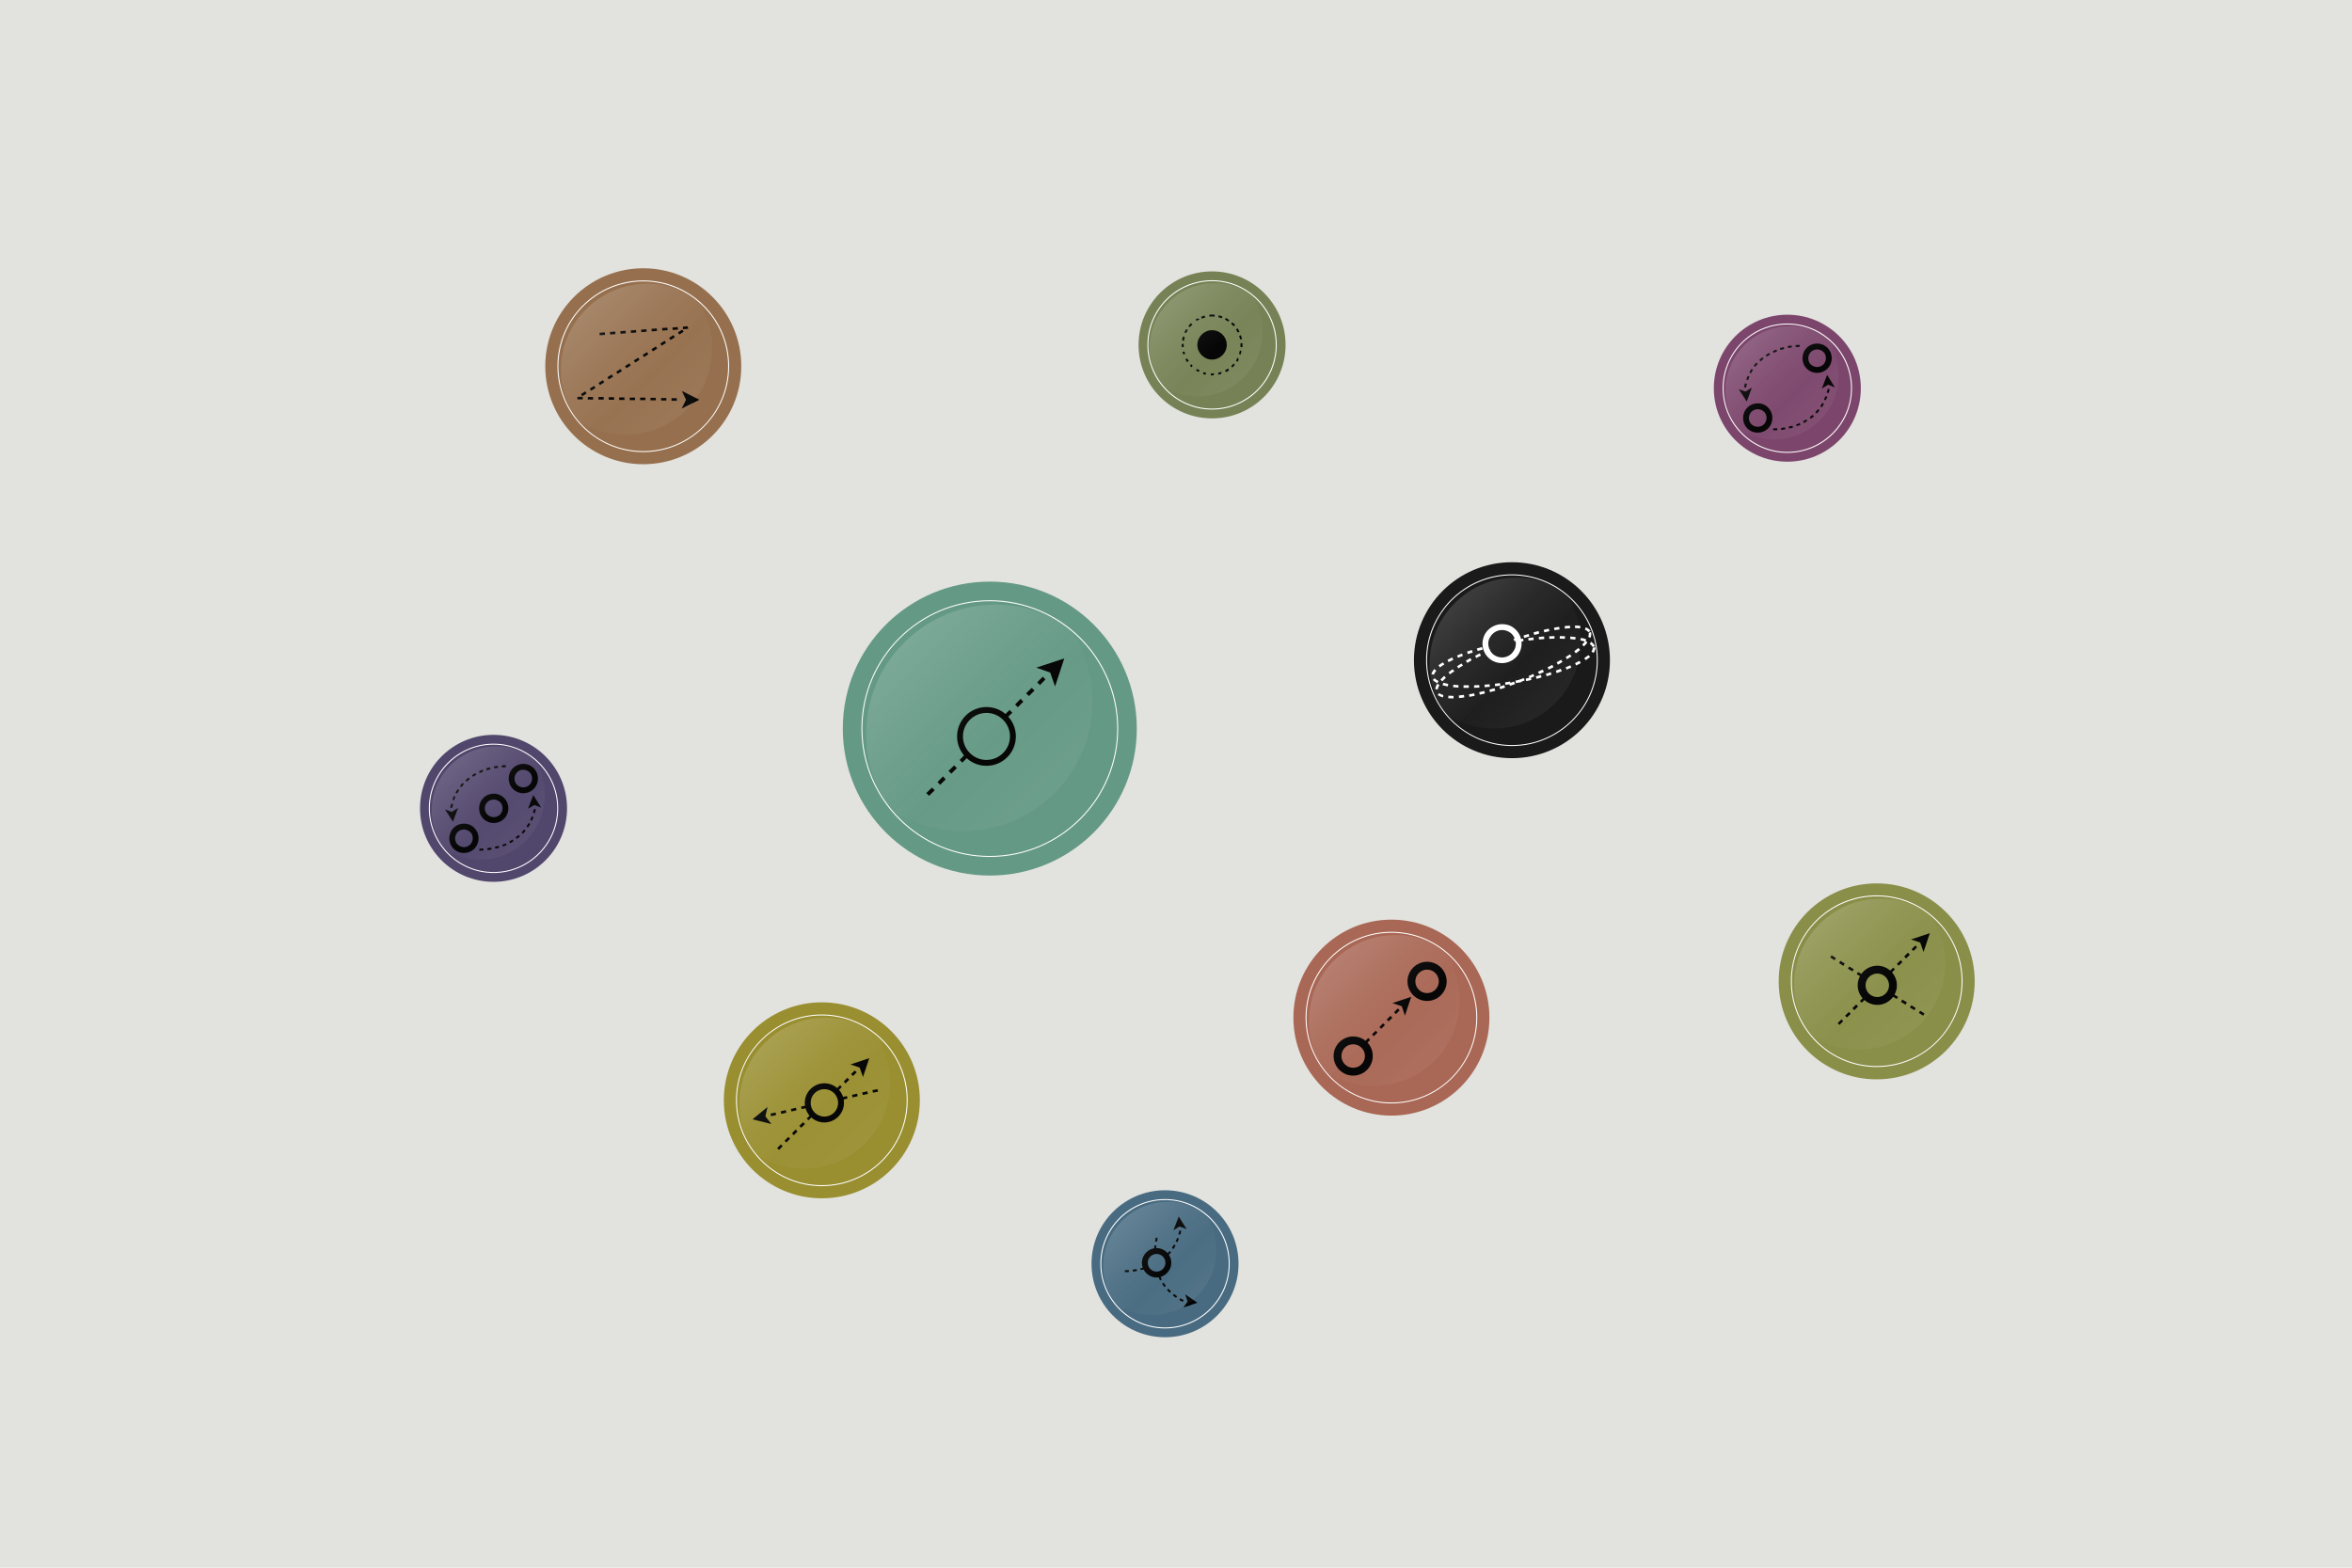 <?xml version="1.0" encoding="utf-8"?>
<!-- Generator: Adobe Illustrator 18.1.0, SVG Export Plug-In . SVG Version: 6.00 Build 0)  -->
<!DOCTYPE svg PUBLIC "-//W3C//DTD SVG 1.1//EN" "http://www.w3.org/Graphics/SVG/1.1/DTD/svg11.dtd">
<svg version="1.1" id="Layer_1" xmlns="http://www.w3.org/2000/svg" xmlns:xlink="http://www.w3.org/1999/xlink" x="0px" y="0px"
	 viewBox="0 0 1200 800" enable-background="new 0 0 1200 800" xml:space="preserve">
<rect fill="#E2E2DE" width="1200" height="800"/>
<g>
	<g>
		<circle fill="#649985" cx="505" cy="371.8" r="75"/>
		<polygon points="474,406.1 472.6,404.7 475.5,401.9 476.9,403.3 474,406.1 		"/>
		<polygon points="479.7,400.5 478.3,399.1 481.1,396.2 482.5,397.7 479.7,400.5 		"/>
		<polygon points="485.4,394.8 483.9,393.4 486.8,390.6 488.2,392 485.4,394.8 		"/>
		<polygon points="491,389.2 489.6,387.8 492.4,384.9 493.8,386.3 491,389.2 		"/>
		<polygon points="513.6,366.5 512.2,365.1 515.1,362.3 516.5,363.7 513.6,366.5 		"/>
		<polygon points="519.3,360.9 517.9,359.5 520.7,356.6 522.1,358.1 519.3,360.9 		"/>
		<polygon points="525,355.2 523.5,353.8 526.4,351 527.8,352.4 525,355.2 		"/>
		<polygon points="530.6,349.6 529.2,348.2 532,345.3 533.4,346.7 530.6,349.6 		"/>
		<path d="M503.3,363.8c6.6,0,12,5.4,12,12s-5.4,12-12,12c-6.6,0-12-5.4-12-12S496.7,363.8,503.3,363.8 M503.3,360.8
			c-8.3,0-15,6.7-15,15c0,8.3,6.7,15,15,15c8.3,0,15-6.7,15-15C518.3,367.5,511.6,360.8,503.3,360.8L503.3,360.8z"/>
		<polyline points="543,336 538.3,350.3 535.8,343.2 528.7,340.7 543,336 		"/>
		<g>
			<linearGradient id="SVGID_1_" gradientUnits="userSpaceOnUse" x1="462.036" y1="328.67" x2="510.262" y2="376.897">
				<stop  offset="0" style="stop-color:#FFFFFF"/>
				<stop  offset="1" style="stop-color:#FFFFFF;stop-opacity:0"/>
			</linearGradient>
			<path opacity="0.15" fill="url(#SVGID_1_)" d="M554.5,327.9c-22.1,28.2-17.9,23.8-43.8,49.5c-16.4,16.3-25.7,25.7-49.5,43.8
				c-25.7-25.7-25.7-67.5,0-93.2C487,302.1,528.7,302.1,554.5,327.9z"/>
			
				<linearGradient id="SVGID_2_" gradientUnits="userSpaceOnUse" x1="-9.537" y1="748.859" x2="38.689" y2="797.086" gradientTransform="matrix(-1 0 0 -1 527.642 1152.885)">
				<stop  offset="0" style="stop-color:#FFFFFF"/>
				<stop  offset="1" style="stop-color:#FFFFFF;stop-opacity:0"/>
			</linearGradient>
			<path opacity="5.000000e-02" fill="url(#SVGID_2_)" d="M444.8,404.8c22.1-28.2,17.9-23.8,43.8-49.5
				c16.4-16.3,25.7-25.7,49.5-43.8c25.7,25.7,25.7,67.5,0,93.2C512.2,430.6,470.5,430.6,444.8,404.8z"/>
		</g>
	</g>
	<path fill="#FFFFFF" d="M505,306.8c35.8,0,65,29.2,65,65c0,35.8-29.2,65-65,65c-35.8,0-65-29.2-65-65
		C440,336,469.1,306.8,505,306.8 M505,306.3c-36.1,0-65.5,29.4-65.5,65.5s29.4,65.5,65.5,65.5s65.5-29.4,65.5-65.5
		S541.1,306.3,505,306.3L505,306.3z"/>
</g>
<g>
	<g>
		<circle fill="#A96755" cx="709.9" cy="519.3" r="50"/>
		<polygon points="697.2,532.6 696.2,531.6 698.1,529.7 699,530.7 697.2,532.6 		"/>
		<polygon points="700.9,528.8 700,527.8 701.9,526 702.8,526.9 700.9,528.8 		"/>
		<polygon points="704.7,525 703.8,524.1 705.6,522.2 706.6,523.1 704.7,525 		"/>
		<polygon points="708.5,521.2 707.5,520.3 709.4,518.4 710.4,519.4 708.5,521.2 		"/>
		<polygon points="712.2,517.5 711.3,516.5 713.2,514.6 714.1,515.6 712.2,517.5 		"/>
		<polygon points="716,513.7 715.1,512.8 717,510.9 717.9,511.8 716,513.7 		"/>
		<path d="M690.4,532.9c3.3,0,6,2.7,6,6c0,3.3-2.7,6-6,6c-3.3,0-6-2.7-6-6C684.4,535.6,687,532.9,690.4,532.9 M690.4,528.9
			c-5.5,0-10,4.5-10,10c0,5.5,4.5,10,10,10c5.5,0,10-4.5,10-10C700.4,533.3,695.9,528.9,690.4,528.9L690.4,528.9z"/>
		<path d="M728.1,494.8c3.3,0,6,2.7,6,6c0,3.3-2.7,6-6,6c-3.3,0-6-2.7-6-6C722.1,497.5,724.8,494.8,728.1,494.8 M728.1,490.8
			c-5.5,0-10,4.5-10,10s4.5,10,10,10c5.5,0,10-4.5,10-10S733.6,490.8,728.1,490.8L728.1,490.8z"/>
		<polyline points="720,508.7 716.8,518.3 715.2,513.5 710.4,511.9 720,508.7 		"/>
		<g>
			<linearGradient id="SVGID_3_" gradientUnits="userSpaceOnUse" x1="681.263" y1="490.58" x2="713.413" y2="522.731">
				<stop  offset="0" style="stop-color:#FFFFFF"/>
				<stop  offset="1" style="stop-color:#FFFFFF;stop-opacity:0"/>
			</linearGradient>
			<path opacity="0.15" fill="url(#SVGID_3_)" d="M742.9,490c-14.8,18.8-12,15.9-29.2,33c-11,10.9-17.2,17.2-33,29.2
				c-17.2-17.2-17.2-45,0-62.1C697.9,472.9,725.7,472.9,742.9,490z"/>
			
				<linearGradient id="SVGID_4_" gradientUnits="userSpaceOnUse" x1="-203.718" y1="612.068" x2="-171.566" y2="644.219" gradientTransform="matrix(-1 0 0 -1 527.642 1152.885)">
				<stop  offset="0" style="stop-color:#FFFFFF"/>
				<stop  offset="1" style="stop-color:#FFFFFF;stop-opacity:0"/>
			</linearGradient>
			<path opacity="5.000000e-02" fill="url(#SVGID_4_)" d="M669.7,541.4c14.8-18.8,12-15.9,29.2-33c11-10.9,17.2-17.2,33-29.2
				c17.2,17.2,17.2,45,0,62.1C714.7,558.5,686.9,558.5,669.7,541.4z"/>
		</g>
	</g>
	<path fill="#FFFFFF" d="M709.9,476c23.9,0,43.3,19.4,43.3,43.3c0,23.9-19.4,43.3-43.3,43.3s-43.3-19.4-43.3-43.3
		C666.6,495.4,686,476,709.9,476 M709.9,475.5c-24.2,0-43.8,19.7-43.8,43.8s19.7,43.8,43.8,43.8s43.8-19.7,43.8-43.8
		S734.1,475.5,709.9,475.5L709.9,475.5z"/>
</g>
<g>
	<g>
		<circle fill="#768255" cx="618.4" cy="176" r="37.5"/>
		<g>
			<path d="M618.4,160.5C618.4,160.5,618.4,160.5,618.4,160.5C618.4,160.5,618.4,160.5,618.4,160.5
				C618.4,160.5,618.4,160.5,618.4,160.5L618.4,160.5C618.4,160.5,618.4,160.5,618.4,160.5C618.4,160.5,618.4,160.5,618.4,160.5
				C618.4,160.5,618.4,160.5,618.4,160.5C618.4,160.5,618.4,160.5,618.4,160.5C618.4,160.5,618.4,160.5,618.4,160.5L618.4,160.5
				C618.4,160.5,618.4,160.5,618.4,160.5C618.3,160.5,618.3,160.5,618.4,160.5C618.3,160.5,618.3,160.5,618.4,160.5
				C618.3,160.5,618.3,160.5,618.4,160.5C618.3,160.5,618.3,160.5,618.4,160.5c-0.1,0-0.1,0-0.1,0c0,0,0,0,0,0c0,0,0,0,0,0
				c0,0,0,0,0,0l0,0c0,0,0,0,0,0c0,0,0,0,0,0c0,0,0,0,0,0h0c0,0,0,0,0,0c0,0,0,0,0,0c0,0,0,0,0,0c0,0,0,0,0,0c0,0,0,0,0,0h0
				c0,0,0,0,0,0c0,0,0,0,0,0c0,0,0,0,0,0c0,0,0,0,0,0c0,0,0,0,0,0c0,0,0,0,0,0c0,0,0,0,0,0c0,0,0,0,0,0c0,0,0,0,0,0c0,0,0,0,0,0
				c0,0,0,0,0,0c0,0,0,0,0,0c0,0,0,0,0,0c0,0,0,0,0,0c0,0,0,0,0,0c0,0,0,0,0,0c0,0,0,0,0,0c0,0,0,0,0,0c0,0,0,0,0,0c0,0,0,0,0,0
				c0,0,0,0,0,0c0,0,0,0,0,0c0,0,0,0,0,0c0,0,0,0,0,0c0,0,0,0,0,0c0,0,0,0,0,0c0,0,0,0,0,0c0,0,0,0,0,0c0,0,0,0,0,0c0,0,0,0,0,0
				c0,0,0,0,0,0c0,0,0,0,0,0c0,0,0,0,0,0c0,0,0,0,0,0c0,0,0,0,0,0c0,0,0,0,0,0c0,0,0,0,0,0c0,0,0,0,0,0c0,0,0,0,0,0c0,0,0,0,0,0
				c0,0,0,0,0,0c0,0,0,0,0,0c0,0,0,0,0,0c0,0,0,0,0,0c0,0,0,0,0,0c0,0,0,0,0,0c0,0,0,0,0,0c0,0,0,0,0,0c0,0,0,0,0,0c0,0,0,0,0,0
				c0,0,0,0,0,0c0,0,0,0,0,0c0,0,0,0,0,0c0,0,0,0,0,0c0,0,0,0,0,0c0,0,0,0,0,0c0,0,0,0,0,0c0,0,0,0,0,0c0,0,0,0,0,0c0,0,0,0,0,0
				c0,0,0,0,0,0c0,0,0,0,0,0c0,0,0,0,0,0c0,0,0,0,0,0l0,0c0,0,0,0,0,0h0c0,0,0,0,0,0c0,0,0,0,0,0c0,0,0,0,0,0h0c0,0,0,0,0,0l0,0
				c-0.4,0-0.9,0.1-1.3,0.1l0.1,1c0.6-0.1,1.2-0.1,1.9-0.1V160.5L618.4,160.5L618.4,160.5z M614.5,161c-0.1,0-0.2,0-0.2,0.1l0,0
				c-0.1,0-0.1,0-0.2,0.1l0,0c0,0,0,0,0,0l0,0c0,0,0,0,0,0c0,0,0,0,0,0c0,0,0,0,0,0l0,0c0,0,0,0,0,0l0,0c0,0,0,0,0,0h0c0,0,0,0,0,0
				l0,0c0,0,0,0,0,0l0,0c-0.4,0.1-0.9,0.3-1.3,0.5l0.4,0.9c0.6-0.2,1.2-0.4,1.8-0.6L614.5,161L614.5,161z M610.8,162.5
				c-0.1,0-0.1,0.1-0.2,0.1h0c0,0,0,0,0,0h0c0,0,0,0,0,0l0,0c0,0,0,0,0,0c0,0,0,0,0,0c0,0,0,0,0,0c0,0,0,0,0,0c0,0,0,0,0,0
				c0,0,0,0,0,0c0,0,0,0,0,0c0,0,0,0,0,0c0,0,0,0,0,0c0,0,0,0,0,0c0,0,0,0,0,0c0,0,0,0,0,0c0,0,0,0,0,0c0,0,0,0,0,0c0,0,0,0,0,0
				c0,0,0,0,0,0c0,0,0,0,0,0c0,0,0,0,0,0c0,0,0,0,0,0c0,0,0,0,0,0c0,0,0,0,0,0c0,0,0,0,0,0c0,0,0,0,0,0c0,0,0,0,0,0c0,0,0,0,0,0
				c0,0,0,0,0,0c0,0,0,0,0,0c0,0,0,0,0,0c0,0,0,0,0,0c0,0,0,0,0,0c0,0,0,0,0,0c0,0,0,0,0,0c0,0,0,0,0,0c0,0,0,0,0,0c0,0,0,0,0,0
				c0,0,0,0,0,0c0,0,0,0,0,0c0,0,0,0,0,0c0,0,0,0,0,0c0,0,0,0,0,0c0,0,0,0,0,0c0,0,0,0,0,0c0,0,0,0,0,0c0,0,0,0,0,0c0,0,0,0,0,0
				c0,0,0,0,0,0c0,0,0,0,0,0c0,0,0,0,0,0c0,0,0,0,0,0c0,0,0,0,0,0c0,0,0,0,0,0c0,0,0,0,0,0c0,0,0,0,0,0c0,0,0,0,0,0c0,0,0,0,0,0
				c0,0,0,0,0,0c0,0,0,0,0,0c0,0,0,0,0,0c0,0,0,0,0,0c0,0,0,0,0,0c0,0,0,0,0,0c0,0,0,0,0,0c0,0,0,0,0,0c0,0,0,0,0,0c0,0,0,0,0,0
				c0,0,0,0,0,0c0,0,0,0,0,0c0,0,0,0,0,0c0,0,0,0,0,0c0,0,0,0,0,0c0,0,0,0,0,0c0,0,0,0,0,0c0,0,0,0,0,0c0,0,0,0,0,0c0,0,0,0,0,0
				c0,0,0,0,0,0c0,0,0,0,0,0c0,0,0,0,0,0l0,0c0,0,0,0,0,0c0,0,0,0,0,0c0,0,0,0,0,0c0,0,0,0,0,0c0,0,0,0,0,0c0,0,0,0,0,0c0,0,0,0,0,0
				c0,0,0,0,0,0c0,0,0,0,0,0c0,0,0,0,0,0c0,0,0,0,0,0c0,0,0,0,0,0c0,0,0,0,0,0c0,0,0,0,0,0c0,0,0,0,0,0c0,0,0,0,0,0c0,0,0,0,0,0
				c0,0,0,0,0,0c0,0,0,0,0,0l0,0c0,0,0,0,0,0c0,0,0,0,0,0c0,0,0,0,0,0c0,0,0,0,0,0c0,0,0,0,0,0c0,0,0,0,0,0c0,0,0,0,0,0c0,0,0,0,0,0
				c0,0,0,0,0,0c0,0,0,0,0,0c0,0,0,0,0,0c0,0,0,0,0,0c0,0,0,0,0,0c0,0,0,0,0,0c0,0,0,0,0,0c0,0,0,0,0,0c0,0,0,0,0,0c0,0,0,0,0,0
				c0,0,0,0,0,0c0,0,0,0,0,0c0,0,0,0,0,0c0,0,0,0,0,0c0,0,0,0,0,0c0,0,0,0,0,0c0,0,0,0,0,0c0,0,0,0,0,0c0,0,0,0,0,0c0,0,0,0,0,0
				c0,0,0,0,0,0c0,0,0,0,0,0c0,0,0,0,0,0c0,0,0,0,0,0c0,0,0,0,0,0c0,0,0,0,0,0c0,0,0,0,0,0c0,0,0,0,0,0c0,0,0,0,0,0c0,0,0,0,0,0
				c0,0,0,0,0,0c0,0,0,0,0,0c0,0,0,0,0,0c0,0,0,0,0,0c0,0,0,0,0,0c0,0,0,0,0,0c0,0,0,0,0,0c0,0,0,0,0,0c0,0,0,0,0,0c0,0,0,0,0,0l0,0
				c0,0,0,0,0,0c0,0,0,0,0,0c0,0,0,0,0,0l0,0c0,0,0,0,0,0c0,0,0,0,0,0c0,0,0,0,0,0l0,0c0,0,0,0,0,0l0,0c0,0,0,0,0,0h0c0,0,0,0,0,0
				c0,0,0,0,0,0c0,0,0,0,0,0c0,0,0,0,0,0c-0.2,0.1-0.4,0.3-0.6,0.4l0.6,0.8c0.5-0.4,1-0.7,1.6-1L610.8,162.5L610.8,162.5z
				 M607.6,164.9c-0.5,0.5-0.9,1-1.3,1.5l0.8,0.6c0.4-0.5,0.8-1,1.3-1.4L607.6,164.9L607.6,164.9z M605.1,168.1L605.1,168.1
				C605.1,168.1,605.1,168.1,605.1,168.1L605.1,168.1C605.1,168.1,605.1,168.1,605.1,168.1C605.1,168.1,605.1,168.1,605.1,168.1
				C605.1,168.1,605.1,168.1,605.1,168.1L605.1,168.1C605.1,168.1,605.1,168.2,605.1,168.1C605.1,168.2,605.1,168.2,605.1,168.1
				C605.1,168.2,605.1,168.2,605.1,168.1c-0.1,0.1-0.1,0.1-0.1,0.1c0,0,0,0,0,0c0,0,0,0,0,0c0,0,0,0,0,0c0,0,0,0,0,0c0,0,0,0,0,0
				c0,0,0,0,0,0c0,0,0,0,0,0c0,0,0,0,0,0c0,0,0,0,0,0c0,0,0,0,0,0c0,0,0,0,0,0c0,0,0,0,0,0c0,0,0,0,0,0c0,0,0,0,0,0c0,0,0,0,0,0
				c0,0,0,0,0,0c0,0,0,0,0,0c0,0,0,0,0,0c0,0,0,0,0,0c0,0,0,0,0,0c0,0,0,0,0,0c0,0,0,0,0,0c0,0,0,0,0,0c0,0,0,0,0,0c0,0,0,0,0,0
				c0,0,0,0,0,0c0,0,0,0,0,0c0,0,0,0,0,0c0,0,0,0,0,0c0,0,0,0,0,0c0,0,0,0,0,0c0,0,0,0,0,0c0,0,0,0,0,0c0,0,0,0,0,0c0,0,0,0,0,0
				c0,0,0,0,0,0c0,0,0,0,0,0c0,0,0,0,0,0l0,0c0,0,0,0,0,0c0,0,0,0,0,0c0,0,0,0,0,0c0,0,0,0,0,0c0,0,0,0,0,0c0,0,0,0,0,0c0,0,0,0,0,0
				c0,0,0,0,0,0c0,0,0,0,0,0c0,0,0,0,0,0c0,0,0,0,0,0l0,0c0,0,0,0,0,0l0,0c0,0,0,0,0,0l0,0c0,0,0,0,0,0l0,0
				c-0.2,0.4-0.5,0.9-0.7,1.4l0.9,0.4c0.2-0.6,0.5-1.1,0.9-1.7L605.1,168.1L605.1,168.1z M603.5,171.7c-0.2,0.6-0.3,1.3-0.4,2l1,0.2
				c0.1-0.6,0.2-1.2,0.4-1.8L603.5,171.7L603.5,171.7z M602.9,175.7C602.9,175.7,602.9,175.7,602.9,175.7
				C602.9,175.7,602.9,175.7,602.9,175.7C602.9,175.7,602.9,175.7,602.9,175.7C602.9,175.7,602.9,175.7,602.9,175.7
				C602.9,175.7,602.9,175.7,602.9,175.7C602.9,175.7,602.9,175.7,602.9,175.7C602.9,175.7,602.9,175.7,602.9,175.7
				C602.9,175.7,602.9,175.7,602.9,175.7C602.9,175.7,602.9,175.7,602.9,175.7C602.9,175.7,602.9,175.7,602.9,175.7
				C602.9,175.7,602.9,175.7,602.9,175.7C602.9,175.7,602.9,175.7,602.9,175.7C602.9,175.8,602.9,175.8,602.9,175.7
				C602.9,175.8,602.9,175.8,602.9,175.7C602.9,175.8,602.9,175.8,602.9,175.7C602.9,175.8,602.9,175.8,602.9,175.7
				c0,0.1,0,0.1,0,0.1c0,0,0,0,0,0c0,0,0,0,0,0v0c0,0,0,0,0,0c0,0,0,0,0,0c0,0,0,0,0,0c0,0,0,0,0,0c0,0,0,0,0,0c0,0,0,0,0,0
				c0,0,0,0,0,0v0c0,0,0,0,0,0v0c0,0,0,0,0,0c0,0,0,0,0,0c0,0,0,0,0,0c0,0,0,0,0,0c0,0,0,0,0,0c0,0,0,0,0,0c0,0,0,0,0,0c0,0,0,0,0,0
				c0,0,0,0,0,0c0,0,0,0,0,0c0,0,0,0,0,0l0,0c0,0,0,0,0,0c0,0,0,0,0,0c0,0,0,0,0,0c0,0,0,0,0,0c0,0,0,0,0,0c0,0,0,0,0,0c0,0,0,0,0,0
				c0,0,0,0,0,0c0,0,0,0,0,0c0,0,0,0,0,0c0,0,0,0,0,0l0,0c0,0,0,0,0,0c0,0,0,0,0,0c0,0,0,0,0,0v0c0,0,0,0,0,0v0c0,0,0,0,0,0
				c0,0,0,0,0,0c0,0,0,0,0,0c0,0,0,0,0,0c0,0,0,0,0,0c0,0,0,0,0,0c0,0,0,0,0,0c0,0,0,0,0,0c0,0,0,0,0,0v0c0,0,0,0,0,0v0c0,0,0,0,0,0
				c0,0,0,0,0,0c0,0,0,0,0,0l0,0c0,0,0,0,0,0v0c0,0,0,0,0,0c0,0,0,0,0,0c0,0,0,0,0,0c0,0,0,0,0,0c0,0,0,0,0,0l0,0c0,0,0,0,0,0
				c0,0,0,0,0,0c0,0,0,0,0,0v0c0,0,0,0,0,0v0c0,0,0,0,0,0l0,0c0,0,0,0,0,0l0,0c0,0,0,0.1,0,0.1l0,0c0,0.4,0,0.9,0.1,1.3l1-0.1
				c-0.1-0.5-0.1-1-0.1-1.5c0-0.1,0-0.2,0-0.3L602.9,175.7L602.9,175.7z M604.3,179.4l-1,0.2c0,0.2,0.1,0.4,0.2,0.6c0,0,0,0,0,0
				c0,0,0,0,0,0c0,0,0,0,0,0c0,0,0,0,0,0l0,0c0,0,0,0,0,0l0,0c0,0,0,0,0,0v0c0,0,0,0,0,0c0,0,0,0,0,0c0,0,0,0,0,0c0,0,0,0,0,0
				c0,0,0,0,0,0c0,0,0,0,0,0c0,0,0,0,0,0c0,0,0,0,0,0c0,0,0,0,0,0c0,0,0,0,0,0c0,0,0,0,0,0c0,0,0,0,0,0c0,0,0,0,0,0c0,0,0,0,0,0
				c0,0,0,0,0,0c0,0,0,0,0,0c0,0,0,0,0,0c0,0,0,0,0,0c0,0,0,0,0,0c0,0,0,0,0,0c0,0,0,0,0,0c0,0,0,0,0,0c0,0,0,0,0,0c0,0,0,0,0,0
				c0,0,0,0,0,0c0,0,0,0,0,0c0,0,0,0,0,0c0,0,0,0,0,0c0,0,0,0,0,0c0,0,0,0,0,0c0,0,0,0,0,0c0,0,0,0,0,0c0,0,0,0,0,0c0,0,0,0,0,0
				c0,0,0,0,0,0c0,0,0,0,0,0c0,0,0,0,0,0c0,0,0,0,0,0c0,0,0,0,0,0c0,0,0,0,0,0c0,0,0,0,0,0c0,0,0,0,0,0c0,0,0,0,0,0c0,0,0,0,0,0
				c0,0,0,0,0,0c0,0,0,0,0,0c0,0,0,0,0,0c0,0,0,0,0,0c0,0,0,0,0,0c0,0,0,0,0,0c0,0,0,0,0,0c0,0,0,0,0,0c0,0,0,0,0,0c0,0,0,0,0,0
				c0,0,0,0,0,0c0,0,0,0,0,0c0,0,0,0,0,0c0,0,0,0,0,0c0,0,0,0,0,0c0,0,0,0,0,0c0,0,0,0,0,0c0,0,0,0,0,0v0c0,0,0,0,0,0v0c0,0,0,0,0,0
				v0c0,0,0,0,0,0c0,0,0,0,0,0c0,0,0,0,0,0c0,0,0,0,0,0c0,0,0,0,0,0c0,0,0,0,0,0c0,0,0,0,0,0l0,0c0,0,0,0,0,0l0,0c0,0,0,0,0,0l0,0
				c0.1,0.2,0.2,0.5,0.3,0.7l0.9-0.4C604.7,180.6,604.5,180,604.3,179.4L604.3,179.4z M605.7,182.9l-0.9,0.5
				c0.1,0.2,0.2,0.3,0.3,0.5v0c0,0,0,0,0,0c0,0,0,0,0,0c0,0,0,0,0,0c0,0,0,0,0,0c0,0,0,0,0,0c0,0,0,0,0,0c0,0,0,0,0,0l0,0
				c0,0,0,0,0,0c0,0,0,0,0,0c0,0,0,0,0,0c0,0,0,0,0,0c0,0,0,0,0,0c0,0,0,0,0,0c0,0,0,0,0,0c0,0,0,0,0,0c0,0,0,0,0,0c0,0,0,0,0,0
				c0,0,0,0,0,0c0,0,0,0,0,0c0,0,0,0,0,0c0,0,0,0,0,0c0,0,0,0,0,0c0,0,0,0,0,0c0,0,0,0,0,0c0,0,0,0,0,0c0,0,0,0,0,0c0,0,0,0,0,0
				c0,0,0,0,0,0c0,0,0,0,0,0l0,0c0,0,0,0,0,0c0,0,0,0,0,0c0,0,0,0,0,0c0,0,0,0,0,0c0,0,0,0,0,0c0,0,0,0,0,0c0,0,0,0,0,0c0,0,0,0,0,0
				c0,0,0,0,0,0c0,0,0,0,0,0c0,0,0,0,0,0l0,0c0,0,0,0,0,0l0,0c0.2,0.3,0.4,0.6,0.6,0.9l0.8-0.6C606.3,184,606,183.4,605.7,182.9
				L605.7,182.9z M607.8,185.9l-0.7,0.7c0.3,0.3,0.5,0.6,0.8,0.8h0c0,0,0,0,0,0c0,0,0,0,0,0c0,0,0,0,0,0l0,0c0,0,0,0,0,0
				c0,0,0,0,0,0c0,0,0,0,0,0h0c0,0,0,0,0,0c0,0,0,0,0,0c0,0,0,0,0,0l0,0c0,0,0,0,0,0c0,0,0,0,0,0c0,0,0,0,0,0c0,0,0,0,0,0
				c0,0,0,0,0,0c0,0,0,0,0,0c0,0,0,0,0,0c0,0,0,0,0,0c0,0,0,0,0,0c0,0,0,0,0,0c0,0,0,0,0,0l0,0c0,0,0,0,0,0c0,0,0,0,0,0c0,0,0,0,0,0
				c0,0,0,0,0,0c0,0,0,0,0,0c0,0,0,0,0,0c0,0,0,0,0,0c0,0,0,0,0,0c0,0,0,0,0,0c0,0,0,0,0,0c0,0,0,0,0,0c0,0,0,0,0,0c0,0,0,0,0,0l0,0
				c0,0,0,0,0,0c0,0,0,0,0,0c0,0,0,0,0,0c0,0,0,0,0,0c0,0,0,0,0,0l0,0c0,0,0,0,0,0c0,0,0,0,0,0c0,0,0,0,0,0c0,0,0,0,0,0c0,0,0,0,0,0
				c0,0,0,0,0,0c0,0,0,0,0,0c0,0,0,0,0,0c0,0,0,0,0,0l0,0c0,0,0,0,0,0c0,0,0,0,0,0c0,0,0,0,0,0c0,0,0,0,0,0c0,0,0,0,0,0c0,0,0,0,0,0
				c0,0,0,0,0,0c0,0,0,0,0,0c0,0,0,0,0,0c0,0,0,0,0,0c0,0,0,0,0,0c0,0,0,0,0,0c0,0,0,0,0,0c0,0,0,0,0,0c0,0,0,0,0,0c0,0,0,0,0,0
				c0,0,0,0,0,0c0,0,0,0,0,0c0,0,0,0,0,0c0,0,0,0,0,0c0,0,0,0,0,0c0,0,0,0,0,0c0,0,0,0,0,0c0,0,0,0,0,0c0,0,0,0,0,0c0,0,0,0,0,0
				c0,0,0,0,0,0c0,0,0,0,0,0c0,0,0,0,0,0c0,0,0,0,0,0c0,0,0,0,0,0c0,0,0,0,0,0c0,0,0,0,0,0c0,0,0,0,0,0c0,0,0,0,0,0c0,0,0,0,0,0
				c0,0,0,0,0,0c0,0,0,0,0,0c0,0,0,0,0,0c0,0,0,0,0,0l0,0c0,0,0,0,0,0c0,0,0,0,0,0c0,0,0,0,0,0c0,0,0,0,0,0c0,0,0,0,0,0c0,0,0,0,0,0
				c0,0,0,0,0,0c0,0,0,0,0,0c0,0,0,0,0,0c0,0,0,0,0,0c0,0,0,0,0,0l0,0c0,0,0,0,0,0l0,0c0,0,0,0,0,0l0,0c0,0,0,0,0,0l0.6-0.8
				C608.7,186.8,608.3,186.4,607.8,185.9L607.8,185.9z M610.7,188.3l-0.5,0.8c0.1,0,0.2,0.1,0.2,0.1l0,0c0,0,0,0,0,0l0,0
				c0,0,0,0,0,0c0,0,0,0,0,0c0,0,0,0,0,0c0,0,0,0,0,0c0,0,0,0,0,0c0,0,0,0,0,0c0,0,0,0,0,0c0,0,0,0,0,0c0,0,0,0,0,0c0,0,0,0,0,0
				c0,0,0,0,0,0c0,0,0,0,0,0c0,0,0,0,0,0c0,0,0,0,0,0c0,0,0,0,0,0c0,0,0,0,0,0c0,0,0,0,0,0c0,0,0,0,0,0c0,0,0,0,0,0c0,0,0,0,0,0
				c0,0,0,0,0,0c0,0,0,0,0,0l0,0c0,0,0,0,0,0c0,0,0,0,0,0c0,0,0,0,0,0l0,0c0.2,0.1,0.5,0.3,0.8,0.4l0,0c0,0,0,0,0,0c0,0,0,0,0,0
				c0,0,0,0,0,0c0,0,0,0,0,0c0,0,0,0,0,0c0,0,0,0,0,0c0,0,0,0,0,0c0,0,0,0,0,0c0,0,0,0,0,0c0,0,0,0,0,0c0,0,0,0,0,0c0,0,0,0,0,0
				c0,0,0,0,0,0c0,0,0,0,0,0c0,0,0,0,0,0c0,0,0,0,0,0c0,0,0,0,0,0c0,0,0,0,0,0c0,0,0,0,0,0c0,0,0,0,0,0c0,0,0,0,0,0c0,0,0,0,0,0
				c0,0,0,0,0,0c0,0,0,0,0,0c0,0,0,0,0,0c0,0,0,0,0,0c0,0,0,0,0,0c0,0,0,0,0,0c0,0,0,0,0,0c0,0,0,0,0,0c0,0,0,0,0,0c0,0,0,0,0,0
				c0,0,0,0,0,0c0,0,0,0,0,0h0c0.1,0.1,0.2,0.1,0.4,0.2l0.4-0.9C611.8,188.9,611.2,188.6,610.7,188.3L610.7,188.3z M614.1,189.9
				l-0.3,1c0.3,0.1,0.5,0.2,0.8,0.2h0c0,0,0,0,0,0h0c0,0,0,0,0,0c0,0,0,0,0,0c0,0,0,0,0,0c0,0,0,0,0,0c0,0,0,0,0,0c0,0,0,0,0,0
				c0,0,0,0,0,0l0,0c0,0,0,0,0,0h0c0,0,0,0,0,0c0,0,0,0,0,0c0,0,0,0,0,0h0c0,0,0,0,0,0h0c0,0,0,0,0,0h0c0,0,0,0,0,0h0c0,0,0,0,0,0
				l0,0c0,0,0,0,0,0l0,0c0,0,0,0,0,0c0,0,0,0,0,0c0,0,0,0,0,0h0c0,0,0,0,0,0c0,0,0,0,0,0c0,0,0,0,0,0c0,0,0,0,0,0c0,0,0,0,0,0
				c0,0,0,0,0,0c0,0,0,0,0,0c0,0,0,0,0,0c0,0,0,0,0,0c0,0,0,0,0,0c0,0,0,0,0,0c0,0,0,0,0,0c0,0,0,0,0,0c0,0,0,0,0,0c0,0,0,0,0,0
				c0,0,0,0,0,0c0,0,0,0,0,0c0,0,0,0,0,0c0,0,0,0,0,0c0,0,0,0,0,0c0,0,0,0,0,0c0,0,0,0,0,0c0,0,0,0,0,0c0,0,0,0,0,0c0,0,0,0,0,0
				c0,0,0,0,0,0c0,0,0,0,0,0c0,0,0,0,0,0c0,0,0,0,0,0c0,0,0,0,0,0c0,0,0,0,0,0c0,0,0,0,0,0c0,0,0,0,0,0c0,0,0,0,0,0c0,0,0,0,0,0
				c0,0,0,0,0,0c0,0,0,0,0,0c0,0,0,0,0,0c0,0,0,0,0,0c0,0,0,0,0,0c0,0,0,0,0,0c0,0,0,0,0,0c0,0,0,0,0,0c0,0,0,0,0,0c0,0,0,0,0,0
				c0,0,0,0,0,0c0,0,0,0,0,0c0,0,0,0,0,0c0,0,0,0,0,0c0,0,0,0,0,0c0,0,0,0,0,0c0,0,0,0,0,0c0,0,0,0,0,0c0,0,0,0,0,0c0,0,0,0,0,0
				c0,0,0,0,0,0c0,0,0,0,0,0c0,0,0,0,0,0h0c0,0,0,0,0,0c0,0,0,0,0,0c0,0,0,0,0,0c0,0,0,0,0,0c0,0,0,0,0,0c0,0,0,0,0,0c0,0,0,0,0,0h0
				c0.2,0,0.3,0.1,0.5,0.1l0.2-1C615.3,190.2,614.7,190.1,614.1,189.9L614.1,189.9z M619.6,190.5c-0.4,0-0.8,0.1-1.2,0.1
				c-0.2,0-0.4,0-0.6,0l0,1c0.1,0,0.3,0,0.4,0l0,0c0,0,0,0,0,0l0,0c0,0,0,0,0,0l0,0c0,0,0,0,0,0c0,0,0,0,0,0c0,0,0,0,0,0
				c0,0,0,0,0,0c0,0,0,0,0,0c0,0,0,0,0,0c0,0,0,0,0,0c0,0,0,0,0,0c0,0,0,0,0,0c0,0,0,0,0,0c0,0,0,0,0,0h0c0,0,0,0,0,0c0,0,0,0,0,0
				c0,0,0,0,0,0c0,0,0,0,0,0c0,0,0,0,0,0s0,0,0,0c0,0,0,0,0,0c0,0,0,0,0,0c0,0,0,0,0,0c0,0,0,0,0,0c0,0,0,0,0,0c0,0,0,0,0,0
				c0,0,0,0,0,0c0,0,0,0,0,0c0,0,0,0,0,0s0,0,0,0c0,0,0,0,0,0c0,0,0,0,0,0c0,0,0,0,0,0c0,0,0,0,0,0c0,0,0,0,0,0c0,0,0,0,0,0
				c0,0,0,0,0,0c0,0,0,0,0,0l0,0l0,0c0,0,0,0,0,0c0,0,0,0,0,0c0,0,0,0,0,0c0,0,0,0,0,0c0,0,0,0,0,0c0,0,0,0,0,0c0,0,0,0,0,0
				c0,0,0,0,0,0c0,0,0,0,0,0h0c0,0,0,0,0,0c0,0,0,0,0,0c0,0,0,0,0,0c0,0,0,0,0,0c0,0,0,0,0,0c0,0,0,0,0,0c0,0,0,0,0,0c0,0,0,0,0,0
				c0,0,0,0,0,0c0,0,0,0,0,0c0,0,0,0,0,0c0,0,0,0,0,0c0,0,0,0,0,0c0,0,0,0,0,0c0,0,0,0,0,0c0,0,0,0,0,0c0,0,0,0,0,0c0,0,0,0,0,0
				c0,0,0,0,0,0c0,0,0,0,0,0s0,0,0,0c0,0,0,0,0,0c0,0,0,0,0,0c0,0,0,0,0,0c0,0,0,0,0,0c0,0,0,0,0,0c0,0,0,0,0,0c0,0,0,0,0,0
				c0,0,0,0,0,0c0,0,0,0,0,0s0,0,0,0c0,0,0,0,0,0c0,0,0,0,0,0c0,0,0,0,0,0c0,0,0,0,0,0c0,0,0,0,0,0c0,0,0,0,0,0c0,0,0,0,0,0
				c0,0,0,0,0,0c0,0,0,0,0,0s0,0,0,0c0,0,0,0,0,0c0,0,0,0,0,0c0,0,0,0,0,0c0,0,0,0,0,0c0,0,0,0,0,0c0,0,0,0,0,0c0,0,0,0,0,0s0,0,0,0
				c0,0,0,0,0,0c0,0,0,0,0,0c0,0,0,0,0,0c0,0,0,0,0,0c0,0,0,0,0,0c0,0,0,0,0,0c0,0,0,0,0,0c0,0,0,0,0,0c0,0,0,0,0,0c0,0,0,0,0,0
				c0,0,0,0,0,0l0,0c0,0,0,0,0,0c0,0,0,0,0,0c0,0,0,0,0,0c0,0,0,0,0,0c0,0,0,0,0,0h0c0,0,0,0,0,0h0c0,0,0,0,0,0l0,0c0,0,0,0,0.1,0
				c0,0,0,0,0,0c0.2,0,0.5,0,0.7,0L619.6,190.5L619.6,190.5z M623.3,189.7c-0.6,0.2-1.2,0.4-1.8,0.5l0.2,1c0.1,0,0.2-0.1,0.4-0.1
				l0,0c0,0,0,0,0,0h0c0,0,0,0,0,0h0c0,0,0,0,0,0l0,0c0,0,0,0,0,0c0,0,0,0,0,0c0,0,0,0,0,0c0,0,0,0,0,0c0,0,0,0,0,0c0,0,0,0,0,0
				c0,0,0,0,0,0c0,0,0,0,0,0c0,0,0,0,0,0c0,0,0,0,0,0c0,0,0,0,0,0c0,0,0,0,0,0c0,0,0,0,0,0c0,0,0,0,0,0c0,0,0,0,0,0c0,0,0,0,0,0
				c0,0,0,0,0,0c0,0,0,0,0,0c0,0,0,0,0,0c0,0,0,0,0,0c0,0,0,0,0,0c0,0,0,0,0,0c0,0,0,0,0,0c0,0,0,0,0,0c0,0,0,0,0,0c0,0,0,0,0,0h0
				c0,0,0,0,0,0h0c0,0,0,0,0,0c0,0,0,0,0,0c0,0,0,0,0,0h0c0,0,0,0,0,0h0c0,0,0,0,0,0c0,0,0,0,0,0c0,0,0,0,0,0l0,0c0,0,0,0,0,0
				c0,0,0,0,0,0c0.2-0.1,0.4-0.1,0.6-0.2l0,0c0,0,0,0,0,0c0,0,0,0,0,0c0,0,0,0,0,0l0,0c0,0,0,0,0,0h0c0,0,0,0,0,0l0,0c0,0,0,0,0,0
				c0,0,0,0,0,0c0,0,0,0,0,0l0,0c0,0,0,0,0,0h0c0,0,0,0,0,0h0c0,0,0,0,0,0c0,0,0,0,0,0c0,0,0,0,0,0h0c0,0,0,0,0,0c0,0,0,0,0,0
				c0,0,0,0,0,0l0,0c0,0,0,0,0,0c0,0,0,0,0,0c0,0,0,0,0,0c0,0,0,0,0,0c0,0,0,0,0,0c0,0,0,0,0,0c0,0,0,0,0,0c0,0,0,0,0,0c0,0,0,0,0,0
				c0,0,0,0,0,0c0,0,0,0,0,0c0,0,0,0,0,0c0,0,0,0,0,0c0,0,0,0,0,0c0,0,0,0,0,0c0,0,0,0,0,0c0,0,0,0,0,0c0,0,0,0,0,0c0,0,0,0,0,0
				c0,0,0,0,0,0c0,0,0,0,0,0c0,0,0,0,0,0l0,0c0,0,0,0,0,0l0,0c0.1,0,0.2-0.1,0.3-0.1L623.3,189.7L623.3,189.7z M626.6,188
				c-0.5,0.4-1.1,0.7-1.6,1l0.5,0.9c0.5-0.2,0.9-0.5,1.4-0.8l0,0c0,0,0,0,0,0c0,0,0,0,0,0c0,0,0,0,0,0c0,0,0,0,0,0c0,0,0,0,0,0l0,0
				c0,0,0,0,0,0l0,0c0,0,0,0,0,0l0,0c0,0,0,0,0,0c0,0,0,0,0,0c0,0,0,0,0,0c0,0,0,0,0,0c0,0,0,0,0,0c0,0,0,0,0,0c0,0,0,0,0,0
				c0,0,0,0,0,0c0,0,0,0,0,0c0,0,0,0,0,0c0,0,0,0,0,0c0,0,0,0,0,0c0,0,0,0,0,0c0,0,0,0,0,0c0,0,0,0,0,0c0,0,0,0,0,0c0,0,0,0,0,0
				c0,0,0,0,0,0c0,0,0,0,0,0c0,0,0,0,0,0c0,0,0,0,0,0c0,0,0,0,0,0c0,0,0,0,0,0c0,0,0,0,0,0c0,0,0,0,0,0c0,0,0,0,0,0c0,0,0,0,0,0
				c0,0,0,0,0,0c0,0,0,0,0,0c0,0,0,0,0,0c0,0,0,0,0,0c0,0,0,0,0,0c0,0,0,0,0,0c0,0,0,0,0,0c0,0,0,0,0,0c0,0,0,0,0,0c0,0,0,0,0,0
				c0,0,0.1,0,0.1-0.1L626.6,188L626.6,188z M629.4,185.5c-0.4,0.5-0.8,0.9-1.3,1.3l0.7,0.7c0.1-0.1,0.3-0.2,0.4-0.4v0c0,0,0,0,0,0
				c0,0,0,0,0,0c0,0,0,0,0,0c0,0,0,0,0,0c0,0,0,0,0,0c0,0,0,0,0,0c0,0,0,0,0,0c0,0,0,0,0,0c0,0,0,0,0,0c0,0,0,0,0,0c0,0,0,0,0,0
				c0,0,0,0,0,0c0,0,0,0,0,0c0,0,0,0,0,0c0,0,0,0,0,0c0,0,0,0,0,0c0,0,0,0,0,0c0,0,0,0,0,0c0,0,0,0,0,0c0,0,0,0,0,0c0,0,0,0,0,0
				c0,0,0,0,0,0c0,0,0,0,0,0c0,0,0,0,0,0c0,0,0,0,0,0c0,0,0,0,0,0c0,0,0,0,0,0c0,0,0,0,0,0c0,0,0,0,0,0c0,0,0,0,0,0l0,0c0,0,0,0,0,0
				v0c0,0,0,0,0,0l0,0c0,0,0,0,0,0l0,0c0.3-0.3,0.6-0.6,0.8-0.9L629.4,185.5L629.4,185.5z M631.5,182.4c-0.3,0.6-0.6,1.1-0.9,1.6
				l0.8,0.6c0.1-0.1,0.2-0.3,0.3-0.4l0,0c0,0,0,0,0,0c0,0,0,0,0,0c0,0,0,0,0,0c0,0,0,0,0,0c0,0,0,0,0,0c0,0,0,0,0,0c0,0,0,0,0,0
				c0,0,0,0,0,0c0,0,0,0,0,0l0,0c0,0,0,0,0,0l0,0c0,0,0,0,0,0c0,0,0,0,0,0c0,0,0,0,0,0l0,0c0,0,0,0,0,0c0,0,0,0,0,0c0,0,0,0,0,0
				c0,0,0,0,0,0c0,0,0,0,0,0c0,0,0,0,0,0c0,0,0,0,0,0c0,0,0,0,0,0c0,0,0,0,0,0c0,0,0,0,0,0c0,0,0,0,0,0l0,0c0,0,0,0,0,0c0,0,0,0,0,0
				c0,0,0,0,0,0c0,0,0,0,0,0c0,0,0,0,0,0c0,0,0,0,0,0c0,0,0,0,0,0c0,0,0,0,0,0c0,0,0,0,0,0c0,0,0,0,0,0c0,0,0,0,0,0c0,0,0,0,0,0
				c0,0,0,0,0,0c0,0,0,0,0,0c0,0,0,0,0,0c0,0,0,0,0,0c0,0,0,0,0,0c0,0,0,0,0,0c0,0,0,0,0,0c0,0,0,0,0,0c0,0,0,0,0,0c0,0,0,0,0,0
				c0,0,0,0,0,0c0,0,0,0,0,0c0,0,0,0,0,0c0,0,0,0,0,0c0,0,0,0,0,0c0,0,0,0,0,0c0,0,0,0,0,0c0,0,0,0,0,0c0,0,0,0,0,0c0,0,0,0,0,0
				c0,0,0,0,0,0c0,0,0,0,0,0c0,0,0,0,0,0c0,0,0,0,0,0c0,0,0,0,0,0c0,0,0,0,0,0c0,0,0,0,0,0c0,0,0,0,0,0c0,0,0,0,0,0c0,0,0,0,0,0
				c0,0,0,0,0,0c0,0,0,0,0,0c0,0,0,0,0,0c0,0,0,0,0,0c0,0,0,0,0,0c0,0,0,0,0,0c0,0,0,0,0,0c0,0,0,0,0,0c0,0,0,0,0,0c0,0,0,0,0,0
				c0,0,0,0,0,0c0,0,0,0,0,0c0,0,0,0,0,0c0,0,0,0,0,0l0,0c0,0,0,0,0,0c0,0,0,0,0,0c0,0,0,0,0,0l0,0c0,0,0,0,0,0c0,0,0,0,0,0
				c0,0,0,0,0,0c0,0,0,0,0,0c0,0,0,0,0,0c0,0,0,0,0,0c0,0,0,0,0,0c0,0,0,0,0,0c0,0,0,0,0,0l0,0c0,0,0,0,0,0l0,0c0,0,0,0,0,0l0,0
				c0.1-0.2,0.2-0.4,0.3-0.7L631.5,182.4L631.5,182.4z M632.6,178.8c-0.1,0.6-0.3,1.2-0.5,1.8l0.9,0.3c0-0.1,0.1-0.3,0.1-0.4v0
				c0,0,0,0,0,0c0,0,0,0,0,0c0,0,0,0,0,0c0,0,0,0,0,0c0,0,0,0,0,0v0c0,0,0,0,0,0c0,0,0,0,0,0c0,0,0,0,0,0c0,0,0,0,0,0c0,0,0,0,0,0
				c0,0,0,0,0,0c0,0,0,0,0,0c0,0,0,0,0,0c0,0,0,0,0,0c0,0,0,0,0,0c0,0,0,0,0,0c0,0,0,0,0,0c0,0,0,0,0,0c0,0,0,0,0,0c0,0,0,0,0,0
				c0,0,0,0,0,0c0,0,0,0,0,0c0,0,0,0,0,0c0,0,0,0,0,0c0,0,0,0,0,0v0c0,0,0,0,0,0v0c0,0,0,0,0,0v0c0,0,0,0,0,0l0,0
				c0.1-0.4,0.2-0.9,0.3-1.3L632.6,178.8L632.6,178.8z M633.9,175.1l-1,0.1c0,0.3,0,0.6,0,0.9c0,0.3,0,0.6,0,1l1,0.1
				c0-0.3,0-0.5,0-0.8l0,0c0,0,0,0,0,0c0,0,0,0,0,0c0,0,0,0,0,0c0,0,0,0,0,0c0,0,0,0,0,0c0,0,0,0,0,0c0,0,0,0,0,0c0,0,0,0,0,0
				c0,0,0,0,0,0c0,0,0,0,0,0c0,0,0,0,0,0v0c0,0,0,0,0,0v0c0,0,0,0,0,0c0,0,0,0,0,0c0,0,0,0,0,0c0,0,0,0,0,0c0,0,0,0,0,0v0
				c0,0,0,0,0,0c0,0,0,0,0,0c0,0,0,0,0,0c0,0,0,0,0,0c0,0,0,0,0,0c0,0,0,0,0,0c0,0,0,0,0,0l0,0c0,0,0,0,0,0c0,0,0,0,0,0c0,0,0,0,0,0
				c0,0,0,0,0,0c0,0,0,0,0,0c0,0,0,0,0,0c0,0,0,0,0,0c0,0,0,0,0,0c0,0,0,0,0,0v0c0,0,0,0,0,0v0c0,0,0,0,0,0c0,0,0,0,0,0c0,0,0,0,0,0
				c0,0,0,0,0,0c0,0,0,0,0,0c0,0,0,0,0,0c0,0,0,0,0,0c0,0,0,0,0,0c0,0,0,0,0,0l0,0c0,0,0,0,0,0v0c0,0,0,0,0,0v0c0,0,0,0,0,0
				c0,0,0,0,0,0c0,0,0,0,0,0c0,0,0,0,0,0c0,0,0,0,0,0c0,0,0,0,0,0c0,0,0,0,0,0l0,0c0,0,0,0,0,0c0,0,0,0,0,0c0,0,0,0,0,0l0,0
				c0,0,0,0,0,0l0,0C633.9,175.5,633.9,175.3,633.9,175.1L633.9,175.1z M633.1,171.1l-0.9,0.3c0.2,0.6,0.4,1.2,0.5,1.8l1-0.2
				c0-0.1-0.1-0.3-0.1-0.4l0,0c0,0,0,0,0,0c0,0,0,0,0,0c0,0,0,0,0,0c0,0,0,0,0,0c0,0,0,0,0,0l0,0c0,0,0,0,0,0c0,0,0,0,0,0
				c0,0,0,0,0,0c0,0,0,0,0,0c0,0,0,0,0,0c0,0,0,0,0,0c0,0,0,0,0,0c0,0,0,0,0,0c0,0,0,0,0,0c0,0,0,0,0,0c0,0,0,0,0,0c0,0,0,0,0,0
				c0,0,0,0,0,0c0,0,0,0,0,0c0,0,0,0,0,0c0,0,0,0,0,0c0,0,0,0,0,0c0,0,0,0,0,0c0,0,0,0,0,0c0,0,0,0,0,0c0,0,0,0,0,0c0,0,0,0,0,0v0
				c0,0,0,0,0,0l0,0c0,0,0,0,0,0c0,0,0,0,0,0c0,0,0,0,0,0v0c-0.1-0.3-0.2-0.6-0.3-0.9c0,0,0,0,0,0c0,0,0,0,0,0v0c0,0,0,0,0,0
				c0,0,0,0,0,0c0,0,0,0,0,0c0,0,0,0,0,0c0,0,0,0,0,0c0,0,0,0,0,0c0,0,0,0,0,0c0,0,0,0,0,0c0,0,0,0,0,0c0,0,0,0,0,0c0,0,0,0,0,0
				c0,0,0,0,0,0c0,0,0,0,0,0c0,0,0,0,0,0c0,0,0,0,0,0c0,0,0,0,0,0c0,0,0,0,0,0c0,0,0,0,0,0c0,0,0,0,0,0c0,0,0,0,0,0c0,0,0,0,0,0
				c0,0,0,0,0,0c0,0,0,0,0,0c0,0,0,0,0,0c0,0,0,0,0,0c0,0,0,0,0,0c0,0,0,0,0,0c0,0,0,0,0,0c0,0,0,0,0,0c0,0,0,0,0,0c0,0,0,0,0,0
				c0,0,0,0,0,0c0,0,0,0,0,0C633.2,171.2,633.2,171.2,633.1,171.1C633.2,171.2,633.2,171.2,633.1,171.1
				C633.2,171.2,633.2,171.2,633.1,171.1C633.2,171.2,633.2,171.2,633.1,171.1C633.2,171.2,633.1,171.2,633.1,171.1L633.1,171.1z
				 M631.4,167.6l-0.8,0.5c0.3,0.5,0.7,1.1,0.9,1.6l0.9-0.4c0-0.1-0.1-0.2-0.1-0.2c0,0,0,0,0,0c0,0,0,0,0,0l0,0c0,0,0,0,0,0v0
				c0,0,0,0,0,0l0,0c0,0,0,0,0,0c0,0,0,0,0,0c0,0,0,0,0,0c0,0,0,0,0,0c0,0,0,0,0,0l0,0c0,0,0,0,0,0c0,0,0,0,0,0c0,0,0,0,0,0
				c0,0,0,0,0,0c0,0,0,0,0,0h0c0,0,0,0,0,0l0,0c0,0,0,0,0,0v0c0,0,0,0,0,0c0,0,0,0,0,0c0,0,0,0,0,0l0,0c0,0,0,0,0,0l0,0c0,0,0,0,0,0
				v0c0,0,0,0,0,0l0,0c0,0,0,0,0,0l0,0c0,0,0,0,0,0h0c-0.1-0.2-0.2-0.3-0.3-0.5l0,0c0,0,0,0,0,0l0,0c0,0,0,0,0,0l0,0c0,0,0,0,0,0
				l0,0c0,0,0,0,0,0l0,0c0,0,0,0,0,0c0,0,0,0,0,0c0,0,0,0,0,0v0c0,0,0,0,0,0c0,0,0,0,0,0c0,0,0,0,0,0c0,0,0,0,0,0c0,0,0,0,0,0
				c0,0,0,0,0,0c0,0,0,0,0,0c0,0,0,0,0,0c0,0,0,0,0,0c0,0,0,0,0,0c0,0,0,0,0,0c0,0,0,0,0,0c0,0,0,0,0,0c0,0,0,0,0,0c0,0,0,0,0,0
				c0,0,0,0,0,0c0,0,0,0,0,0c0,0,0,0,0,0c0,0,0,0,0,0c0,0,0,0,0,0c0,0,0,0,0,0c0,0,0,0,0,0c0,0,0,0,0,0c0,0,0,0,0,0c0,0,0,0,0,0
				c0,0,0,0,0,0c0,0,0,0,0,0c0,0,0,0,0,0c0,0,0,0,0,0c0,0,0,0,0,0c0,0,0,0,0,0c0,0,0,0,0,0c0,0,0,0,0,0c0,0,0,0,0,0c0,0,0,0,0,0
				c0,0,0,0,0,0h0c0,0,0,0,0,0c0,0,0,0,0,0C631.5,167.7,631.5,167.6,631.4,167.6L631.4,167.6z M628.8,164.5l-0.7,0.7
				c0.5,0.4,0.9,0.9,1.3,1.3l0.8-0.7c-0.1-0.1-0.2-0.2-0.3-0.3l0,0c0,0,0,0,0,0l0,0c0,0,0,0,0,0l0,0c0,0,0,0,0,0l0,0c0,0,0,0,0,0v0
				c0,0,0,0,0,0l0,0c0,0,0,0,0,0l0,0c0,0,0,0,0,0v0c0,0,0,0,0,0l0,0c0,0,0,0,0,0c0,0,0,0,0,0c0,0,0,0,0,0c0,0,0,0,0,0c0,0,0,0,0,0
				c0,0,0,0,0,0c0,0,0,0,0,0h0c0,0,0,0,0,0c0,0,0,0,0,0c0,0,0,0,0,0l0,0c0,0,0,0,0,0c0,0,0,0,0,0c0,0,0,0,0,0c0,0,0,0,0,0
				c0,0,0,0,0,0c0,0,0,0,0,0c0,0,0,0,0,0c0,0,0,0,0,0c0,0,0,0,0,0c0,0,0,0,0,0c0,0,0,0,0,0c0,0,0,0,0,0c0,0,0,0,0,0c0,0,0,0,0,0
				c0,0,0,0,0,0c0,0,0,0,0,0c0,0,0,0,0,0c0,0,0,0,0,0c0,0,0,0,0,0c0,0,0,0,0,0c0,0,0,0,0,0c0,0,0,0,0,0c0,0,0,0,0,0c0,0,0,0,0,0
				c0,0,0,0,0,0c0,0,0,0,0,0c0,0,0,0,0,0c0,0,0,0,0,0c0,0,0,0,0,0c0,0,0,0,0,0c0,0,0,0,0,0c0,0,0,0,0,0c0,0,0,0,0,0c0,0,0,0,0,0
				c0,0,0,0,0,0c0,0,0,0,0,0c0,0,0,0,0,0c0,0,0,0,0,0c0,0,0,0,0,0c0,0,0,0,0,0c0,0,0,0,0,0c0,0,0,0,0,0c0,0,0,0,0,0c0,0,0,0,0,0
				c0,0,0,0,0,0c0,0,0,0,0,0c0,0,0,0,0,0c0,0,0,0,0,0c0,0,0,0,0,0c0,0,0,0,0,0c0,0,0,0,0,0c0,0,0,0,0,0c0,0,0,0,0,0c0,0,0,0,0,0
				c0,0,0,0,0,0c0,0,0,0,0,0l0,0c0,0,0,0,0,0h0c0,0,0,0,0,0c0,0,0,0,0,0C629.3,165,629,164.7,628.8,164.5L628.8,164.5z M625.5,162.2
				l-0.5,0.9c0.6,0.3,1.1,0.6,1.6,1l0.6-0.8c0,0,0,0,0,0l0,0c0,0,0,0,0,0c0,0,0,0,0,0c0,0,0,0,0,0c0,0,0,0,0,0c0,0,0,0,0,0
				c0,0,0,0,0,0c0,0,0,0,0,0c0,0,0,0,0,0c0,0,0,0,0,0c0,0,0,0,0,0c0,0,0,0,0,0c0,0,0,0,0,0c0,0,0,0,0,0c0,0,0,0,0,0c0,0,0,0,0,0
				c0,0,0,0,0,0c0,0,0,0,0,0c0,0,0,0,0,0c0,0,0,0,0,0c0,0,0,0,0,0c0,0,0,0,0,0c0,0,0,0,0,0c0,0,0,0,0,0c0,0,0,0,0,0c0,0,0,0,0,0
				c0,0,0,0,0,0c0,0,0,0,0,0c0,0,0,0,0,0c0,0,0,0,0,0c0,0,0,0,0,0c0,0,0,0,0,0c0,0,0,0,0,0c0,0,0,0,0,0c0,0,0,0,0,0c0,0,0,0,0,0
				c0,0,0,0,0,0c0,0,0,0,0,0c0,0,0,0,0,0c0,0,0,0,0,0c0,0,0,0,0,0c0,0,0,0,0,0l0,0c0,0,0,0,0,0c0,0,0,0,0,0c0,0,0,0,0,0c0,0,0,0,0,0
				c0,0,0,0,0,0c0,0,0,0,0,0c0,0,0,0,0,0c0,0,0,0,0,0c0,0,0,0,0,0c0,0,0,0,0,0c0,0,0,0,0,0c0,0,0,0,0,0c0,0,0,0,0,0c0,0,0,0,0,0
				c0,0,0,0,0,0c0,0,0,0,0,0c0,0,0,0,0,0c0,0,0,0,0,0c0,0,0,0,0,0c0,0,0,0,0,0c0,0,0,0,0,0c0,0,0,0,0,0c0,0,0,0,0,0c0,0,0,0,0,0
				c0,0,0,0,0,0c0,0,0,0,0,0c0,0,0,0,0,0c0,0,0,0,0,0c0,0,0,0,0,0c0,0,0,0,0,0c0,0,0,0,0,0c0,0,0,0,0,0c0,0,0,0,0,0c0,0,0,0,0,0
				c0,0,0,0,0,0c0,0,0,0,0,0c0,0,0,0,0,0c0,0,0,0,0,0c0,0,0,0,0,0c0,0,0,0,0,0c0,0,0,0,0,0c0,0,0,0,0,0c0,0,0,0,0,0c0,0,0,0,0,0
				c0,0,0,0,0,0c0,0,0,0,0,0c0,0,0,0,0,0c0,0,0,0,0,0c0,0,0,0,0,0c0,0,0,0,0,0c0,0,0,0,0,0c0,0,0,0,0,0c0,0,0,0,0,0c0,0,0,0,0,0
				c0,0,0,0,0,0c0,0,0,0,0,0c0,0,0,0,0,0l0,0c0,0,0,0,0,0c0,0,0,0,0,0c0,0,0,0,0,0l0,0c0,0,0,0,0,0c0,0,0,0,0,0c0,0,0,0,0,0
				c0,0,0,0,0,0c0,0,0,0,0,0c0,0,0,0,0,0c0,0,0,0,0,0c0,0,0,0,0,0c0,0,0,0,0,0c0,0,0,0,0,0c0,0,0,0,0,0l0,0c0,0,0,0,0,0c0,0,0,0,0,0
				c0,0,0,0,0,0l0,0c0,0,0,0,0,0c0,0,0,0,0,0c0,0,0,0,0,0l0,0c0,0,0,0,0,0l0,0c0,0,0,0,0,0l0,0c0,0,0,0,0,0c0,0,0,0,0,0c0,0,0,0,0,0
				c0,0,0,0,0,0c0,0,0,0,0,0c0,0,0,0,0,0c0,0,0,0,0,0c0,0,0,0,0,0c0,0,0,0,0,0l0,0c0,0,0,0,0,0h0c0,0,0,0,0,0c0,0,0,0,0,0
				c0,0,0,0,0,0l0,0c0,0,0,0,0,0c0,0,0,0,0,0c0,0,0,0,0,0c0,0,0,0,0,0c0,0,0,0,0,0l0,0c0,0,0,0,0,0c0,0,0,0,0,0c0,0,0,0,0,0l0,0
				c0,0,0,0,0,0l0,0c0,0,0,0,0,0h0c0,0,0,0,0,0v0c0,0,0,0,0,0h0c0,0,0,0,0,0l0,0c-0.2-0.1-0.4-0.2-0.6-0.3l0,0c0,0,0,0,0,0l0,0
				C625.6,162.3,625.6,162.3,625.5,162.2L625.5,162.2C625.6,162.3,625.6,162.3,625.5,162.2C625.6,162.3,625.6,162.3,625.5,162.2
				C625.6,162.3,625.6,162.3,625.5,162.2L625.5,162.2C625.6,162.3,625.6,162.3,625.5,162.2L625.5,162.2
				C625.6,162.3,625.6,162.3,625.5,162.2L625.5,162.2C625.6,162.3,625.6,162.3,625.5,162.2C625.6,162.3,625.6,162.3,625.5,162.2
				C625.6,162.3,625.6,162.3,625.5,162.2C625.5,162.3,625.5,162.3,625.5,162.2C625.5,162.3,625.5,162.3,625.5,162.2L625.5,162.2
				C625.5,162.3,625.5,162.3,625.5,162.2L625.5,162.2L625.5,162.2L625.5,162.2z M621.8,160.9l-0.2,1c0.6,0.1,1.2,0.3,1.8,0.5
				l0.3-0.9c-0.2-0.1-0.4-0.1-0.6-0.2c0,0,0,0,0,0c0,0,0,0,0,0l0,0c0,0,0,0,0,0c0,0,0,0,0,0c0,0,0,0,0,0c0,0,0,0,0,0c0,0,0,0,0,0h0
				c0,0,0,0,0,0c0,0,0,0,0,0c0,0,0,0,0,0c0,0,0,0,0,0c0,0,0,0,0,0c0,0,0,0,0,0c0,0,0,0,0,0c0,0,0,0,0,0c0,0,0,0,0,0c0,0,0,0,0,0
				c0,0,0,0,0,0c0,0,0,0,0,0c0,0,0,0,0,0c0,0,0,0,0,0c0,0,0,0,0,0c0,0,0,0,0,0c0,0,0,0,0,0c0,0,0,0,0,0c0,0,0,0,0,0c0,0,0,0,0,0
				c0,0,0,0,0,0c0,0,0,0,0,0c0,0,0,0,0,0c0,0,0,0,0,0l0,0c0,0,0,0,0,0l0,0c0,0,0,0,0,0l0,0C622.5,161.1,622.2,161,621.8,160.9
				L621.8,160.9z M618.4,160.5v1c0.4,0,0.9,0,1.3,0.1l0.1-1c-0.2,0-0.5,0-0.8,0l0,0c0,0,0,0,0,0h0c0,0,0,0,0,0l0,0c0,0,0,0,0,0l0,0
				c0,0,0,0,0,0c0,0,0,0,0,0c0,0,0,0,0,0l0,0c0,0,0,0,0,0l0,0c0,0,0,0,0,0l0,0c0,0,0,0,0,0c0,0,0,0,0,0c0,0,0,0,0,0c0,0,0,0,0,0
				c0,0,0,0,0,0h0c0,0,0,0,0,0c0,0,0,0,0,0c0,0,0,0,0,0l0,0c0,0,0,0,0,0c0,0,0,0,0,0c0,0,0,0,0,0c0,0,0,0,0,0c0,0,0,0,0,0
				c0,0,0,0,0,0c0,0,0,0,0,0h0c0,0,0,0,0,0c0,0,0,0,0,0c0,0,0,0,0,0c0,0,0,0,0,0c0,0,0,0,0,0c0,0,0,0,0,0c0,0,0,0,0,0c0,0,0,0,0,0
				c0,0,0,0,0,0c0,0,0,0,0,0c0,0,0,0,0,0c0,0,0,0,0,0c0,0,0,0,0,0h0c0,0,0,0,0,0c0,0,0,0,0,0c0,0,0,0,0,0c0,0,0,0,0,0c0,0,0,0,0,0
				c0,0,0,0,0,0c0,0,0,0,0,0c0,0,0,0,0,0c0,0,0,0,0,0c0,0,0,0,0,0c0,0,0,0,0,0c0,0,0,0,0,0c0,0,0,0,0,0c0,0,0,0,0,0c0,0,0,0,0,0
				c0,0,0,0,0,0c0,0,0,0,0,0c0,0,0,0,0,0c0,0,0,0,0,0C618.5,160.5,618.5,160.5,618.4,160.5C618.5,160.5,618.5,160.5,618.4,160.5
				C618.5,160.5,618.5,160.5,618.4,160.5C618.5,160.5,618.5,160.5,618.4,160.5C618.5,160.5,618.5,160.5,618.4,160.5
				C618.5,160.5,618.5,160.5,618.4,160.5C618.5,160.5,618.5,160.5,618.4,160.5C618.5,160.5,618.5,160.5,618.4,160.5
				C618.5,160.5,618.5,160.5,618.4,160.5C618.5,160.5,618.5,160.5,618.4,160.5C618.5,160.5,618.5,160.5,618.4,160.5
				C618.5,160.5,618.5,160.5,618.4,160.5C618.4,160.5,618.4,160.5,618.4,160.5C618.4,160.5,618.4,160.5,618.4,160.5
				C618.4,160.5,618.4,160.5,618.4,160.5C618.4,160.5,618.4,160.5,618.4,160.5L618.4,160.5z"/>
		</g>
		<path d="M618.4,168.5c-4.1,0-7.5,3.4-7.5,7.5c0,4.1,3.4,7.5,7.5,7.5c4.1,0,7.5-3.4,7.5-7.5C625.9,171.9,622.6,168.5,618.4,168.5
			L618.4,168.5z"/>
	</g>
	<g>
		<linearGradient id="SVGID_5_" gradientUnits="userSpaceOnUse" x1="596.556" y1="154.555" x2="620.669" y2="178.668">
			<stop  offset="0" style="stop-color:#FFFFFF"/>
			<stop  offset="1" style="stop-color:#FFFFFF;stop-opacity:0"/>
		</linearGradient>
		<path opacity="0.15" fill="url(#SVGID_5_)" d="M642.8,154.2c-11.1,14.1-9,11.9-21.9,24.7c-8.2,8.2-12.9,12.9-24.7,21.9
			c-12.9-12.9-12.9-33.7,0-46.6C609,141.3,629.9,141.3,642.8,154.2z"/>
		
			<linearGradient id="SVGID_6_" gradientUnits="userSpaceOnUse" x1="-106.487" y1="960.652" x2="-82.373" y2="984.765" gradientTransform="matrix(-1 0 0 -1 527.642 1152.885)">
			<stop  offset="0" style="stop-color:#FFFFFF"/>
			<stop  offset="1" style="stop-color:#FFFFFF;stop-opacity:0"/>
		</linearGradient>
		<path opacity="5.000000e-02" fill="url(#SVGID_6_)" d="M587.9,192.6c11.1-14.1,9-11.9,21.9-24.7c8.2-8.2,12.9-12.9,24.7-21.9
			c12.9,12.9,12.9,33.7,0,46.6C621.7,205.5,600.8,205.5,587.9,192.6z"/>
	</g>
	<path fill="#FFFFFF" d="M618.4,143.5c17.9,0,32.5,14.6,32.5,32.5c0,17.9-14.6,32.5-32.5,32.5s-32.5-14.6-32.5-32.5
		C585.9,158.1,600.5,143.5,618.4,143.5 M618.4,143c-18.2,0-33,14.8-33,33s14.8,33,33,33s33-14.8,33-33S636.6,143,618.4,143
		L618.4,143z"/>
</g>
<g>
	<circle fill="#7C466C" cx="911.9" cy="198.1" r="37.5"/>
	<path d="M927.1,178.3c1.2,0,2.3,0.5,3.2,1.3c0.9,0.8,1.3,2,1.3,3.2c0,1.2-0.5,2.3-1.3,3.2c-0.9,0.8-2,1.3-3.2,1.3
		c-1.2,0-2.3-0.5-3.2-1.3c-0.9-0.8-1.3-2-1.3-3.2c0-1.2,0.5-2.3,1.3-3.2C924.8,178.8,925.9,178.3,927.1,178.3 M927.1,175.3
		c-1.9,0-3.8,0.7-5.3,2.2c-2.9,2.9-2.9,7.7,0,10.6c1.5,1.5,3.4,2.2,5.3,2.2c1.9,0,3.8-0.7,5.3-2.2c2.9-2.9,2.9-7.7,0-10.6
		C930.9,176,929,175.3,927.1,175.3L927.1,175.3z"/>
	<path d="M896.8,208.8c1.2,0,2.3,0.5,3.2,1.3c0.9,0.8,1.3,2,1.3,3.2c0,1.2-0.5,2.3-1.3,3.2c-0.8,0.8-2,1.3-3.2,1.3
		c-1.2,0-2.3-0.5-3.2-1.3c-0.9-0.8-1.3-2-1.3-3.2c0-1.2,0.5-2.3,1.3-3.2C894.5,209.3,895.6,208.8,896.8,208.8 M896.8,205.8
		c-1.9,0-3.8,0.7-5.3,2.2c-2.9,2.9-2.9,7.7,0,10.6c1.5,1.5,3.4,2.2,5.3,2.2c1.9,0,3.8-0.7,5.3-2.2c2.9-2.9,2.9-7.7,0-10.6
		C900.7,206.5,898.8,205.8,896.8,205.8L896.8,205.8z"/>
	<polyline points="932.2,191.3 936.2,197.7 932.7,196.3 929.5,198.3 932.2,191.3 	"/>
	<g>
		<path d="M905,219.6c-0.2,0-0.3,0-0.3,0l0-1c0,0,0.8,0,2-0.1l0.1,1C906,219.6,905.4,219.6,905,219.6L905,219.6z M908.8,219.4
			l-0.1-1c0.6-0.1,1.3-0.2,2-0.3l0.2,1C910.1,219.2,909.4,219.3,908.8,219.4L908.8,219.4z M912.8,218.7l-0.2-1
			c0.6-0.1,1.3-0.3,1.9-0.5l0.3,1C914.1,218.4,913.4,218.5,912.8,218.7L912.8,218.7z M916.7,217.5l-0.3-0.9c0.6-0.2,1.2-0.5,1.8-0.7
			l0.4,0.9C917.9,217,917.3,217.3,916.7,217.5L916.7,217.5z M920.4,215.9l-0.5-0.9c0.6-0.3,1.2-0.6,1.7-1l0.5,0.8
			C921.6,215.2,921,215.5,920.4,215.9L920.4,215.9z M923.9,213.7l-0.6-0.8c0.5-0.4,1-0.8,1.5-1.2l0.7,0.8
			C924.9,212.9,924.4,213.3,923.9,213.7L923.9,213.7z M926.9,211l-0.7-0.7c0.5-0.5,0.9-1,1.3-1.5l0.8,0.6
			C927.9,210,927.4,210.5,926.9,211L926.9,211z M929.5,207.9l-0.8-0.6c0.4-0.5,0.7-1.1,1-1.7l0.9,0.5
			C930.3,206.7,929.9,207.3,929.5,207.9L929.5,207.9z M931.5,204.3l-0.9-0.4c0.3-0.6,0.5-1.2,0.8-1.8l0.9,0.4
			C932.1,203.1,931.8,203.7,931.5,204.3L931.5,204.3z M933,200.6l-1-0.3c0.2-0.6,0.4-1.2,0.5-1.9l1,0.2
			C933.4,199.3,933.2,199.9,933,200.6L933,200.6z"/>
	</g>
	<polyline points="891.2,204.9 887.1,198.6 890.6,199.8 893.8,197.8 891.2,204.9 	"/>
	<g>
		<path d="M917.9,176c0.2,0,0.3,0,0.3,0l0,1c0,0-0.8,0-2,0.1l-0.1-1C916.9,176.1,917.5,176,917.9,176L917.9,176z M914.1,176.3l0.1,1
			c-0.6,0.1-1.3,0.2-1.9,0.3l-0.2-1C912.8,176.5,913.5,176.4,914.1,176.3L914.1,176.3z M910.1,177.1l0.2,1c-0.6,0.2-1.2,0.3-1.9,0.5
			l-0.3-1C908.8,177.5,909.5,177.3,910.1,177.1L910.1,177.1z M906.3,178.4l0.4,0.9c-0.6,0.2-1.2,0.5-1.8,0.8l-0.4-0.9
			C905,178.9,905.6,178.6,906.3,178.4L906.3,178.4z M902.6,180.1l0.5,0.9c-0.6,0.3-1.1,0.7-1.7,1l-0.5-0.8
			C901.4,180.8,902,180.4,902.6,180.1L902.6,180.1z M899.2,182.3l0.6,0.8c-0.5,0.4-1,0.8-1.5,1.3l-0.7-0.7
			C898.1,183.2,898.6,182.7,899.2,182.3L899.2,182.3z M896.1,185l0.7,0.7c-0.4,0.5-0.9,1-1.3,1.5l-0.8-0.6
			C895.2,186.1,895.7,185.5,896.1,185L896.1,185z M893.6,188.2l0.8,0.6c-0.4,0.5-0.7,1.1-1,1.7l-0.9-0.5
			C892.9,189.4,893.2,188.8,893.6,188.2L893.6,188.2z M891.7,191.8l0.9,0.4c-0.3,0.6-0.5,1.2-0.7,1.8l-0.9-0.3
			C891.1,193,891.4,192.4,891.7,191.8L891.7,191.8z M890.3,195.6l1,0.3c-0.2,0.6-0.3,1.3-0.5,1.9l-1-0.2
			C889.9,196.9,890.1,196.3,890.3,195.6L890.3,195.6z"/>
	</g>
	<g>
		<linearGradient id="SVGID_7_" gradientUnits="userSpaceOnUse" x1="890.429" y1="176.493" x2="914.543" y2="200.606">
			<stop  offset="0" style="stop-color:#FFFFFF"/>
			<stop  offset="1" style="stop-color:#FFFFFF;stop-opacity:0"/>
		</linearGradient>
		<path opacity="0.15" fill="url(#SVGID_7_)" d="M936.6,176.1c-11.1,14.1-9,11.9-21.9,24.7c-8.2,8.2-12.9,12.9-24.7,21.9
			c-12.9-12.9-12.9-33.7,0-46.6C902.9,163.2,923.8,163.2,936.6,176.1z"/>
		
			<linearGradient id="SVGID_8_" gradientUnits="userSpaceOnUse" x1="-400.36" y1="938.713" x2="-376.246" y2="962.827" gradientTransform="matrix(-1 0 0 -1 527.642 1152.885)">
			<stop  offset="0" style="stop-color:#FFFFFF"/>
			<stop  offset="1" style="stop-color:#FFFFFF;stop-opacity:0"/>
		</linearGradient>
		<path opacity="5.000000e-02" fill="url(#SVGID_8_)" d="M881.8,214.6c11.1-14.1,9-11.9,21.9-24.7c8.2-8.2,12.9-12.9,24.7-21.9
			c12.9,12.9,12.9,33.7,0,46.6C915.5,227.4,894.7,227.4,881.8,214.6z"/>
	</g>
	<path fill="#FFFFFF" d="M911.9,165.6c17.9,0,32.5,14.6,32.5,32.5c0,17.9-14.6,32.5-32.5,32.5s-32.5-14.6-32.5-32.5
		C879.4,180.1,894,165.6,911.9,165.6 M911.9,165.1c-18.2,0-33,14.8-33,33s14.8,33,33,33s33-14.8,33-33S930.1,165.1,911.9,165.1
		L911.9,165.1z"/>
</g>
<g>
	<g>
		<circle fill="#898F48" cx="957.5" cy="500.8" r="50"/>
		<polygon points="938.5,523 937.6,522.1 939.5,520.2 940.4,521.1 938.5,523 		"/>
		<polygon points="942.3,519.2 941.4,518.3 943.3,516.4 944.2,517.4 942.3,519.2 		"/>
		<polygon points="946.1,515.5 945.1,514.5 947,512.6 948,513.6 946.1,515.5 		"/>
		<polygon points="949.9,511.7 948.9,510.8 950.8,508.9 951.7,509.8 949.9,511.7 		"/>
		<polygon points="964.9,496.6 964,495.7 965.9,493.8 966.8,494.7 964.9,496.6 		"/>
		<polygon points="968.7,492.8 967.8,491.9 969.7,490 970.6,491 968.7,492.8 		"/>
		<polygon points="972.5,489.1 971.5,488.1 973.4,486.2 974.4,487.2 972.5,489.1 		"/>
		<polygon points="976.3,485.3 975.3,484.4 977.2,482.5 978.1,483.4 976.3,485.3 		"/>
		<polyline points="984.6,476.2 981.4,485.8 979.7,481 975,479.4 984.6,476.2 		"/>
		<polygon points="981.2,518.3 979,516.9 979.7,515.8 981.9,517.2 981.2,518.3 		"/>
		<polygon points="976.7,515.5 974.4,514.1 975.2,513 977.4,514.4 976.7,515.5 		"/>
		<polygon points="972.2,512.7 969.9,511.3 970.6,510.1 972.9,511.5 972.2,512.7 		"/>
		<polygon points="967.7,509.8 965.4,508.4 966.1,507.3 968.4,508.7 967.7,509.8 		"/>
		<polygon points="949.6,498.5 947.3,497.1 948,496 950.3,497.4 949.6,498.5 		"/>
		<polygon points="945.1,495.7 942.8,494.3 943.5,493.2 945.8,494.6 945.1,495.7 		"/>
		<polygon points="940.5,492.9 938.3,491.5 939,490.3 941.2,491.7 940.5,492.9 		"/>
		<polygon points="936,490 933.8,488.6 934.5,487.5 936.7,488.9 936,490 		"/>
		<path d="M957.8,496.8c3.3,0,6,2.7,6,6c0,3.3-2.7,6-6,6s-6-2.7-6-6C951.8,499.5,954.5,496.8,957.8,496.8 M957.8,492.8
			c-5.5,0-10,4.5-10,10s4.5,10,10,10c5.5,0,10-4.5,10-10S963.3,492.8,957.8,492.8L957.8,492.8z"/>
		<g>
			<linearGradient id="SVGID_9_" gradientUnits="userSpaceOnUse" x1="928.866" y1="472" x2="961.018" y2="504.152">
				<stop  offset="0" style="stop-color:#FFFFFF"/>
				<stop  offset="1" style="stop-color:#FFFFFF;stop-opacity:0"/>
			</linearGradient>
			<path opacity="0.15" fill="url(#SVGID_9_)" d="M990.5,471.5c-14.8,18.8-12,15.9-29.2,33c-11,10.9-17.2,17.2-33,29.2
				c-17.2-17.2-17.2-45,0-62.1C945.5,454.3,973.3,454.3,990.5,471.5z"/>
			
				<linearGradient id="SVGID_10_" gradientUnits="userSpaceOnUse" x1="-451.32" y1="630.647" x2="-419.169" y2="662.798" gradientTransform="matrix(-1 0 0 -1 527.642 1152.885)">
				<stop  offset="0" style="stop-color:#FFFFFF"/>
				<stop  offset="1" style="stop-color:#FFFFFF;stop-opacity:0"/>
			</linearGradient>
			<path opacity="5.000000e-02" fill="url(#SVGID_10_)" d="M917.4,522.8c14.8-18.8,12-15.9,29.2-33c11-10.9,17.2-17.2,33-29.2
				c17.2,17.2,17.2,45,0,62.1C962.3,539.9,934.5,539.9,917.4,522.8z"/>
		</g>
	</g>
	<path fill="#FFFFFF" d="M957.5,457.4c23.9,0,43.3,19.4,43.3,43.3c0,23.9-19.4,43.3-43.3,43.3s-43.3-19.4-43.3-43.3
		C914.1,476.9,933.6,457.4,957.5,457.4 M957.5,456.9c-24.2,0-43.8,19.7-43.8,43.8c0,24.2,19.7,43.8,43.8,43.8s43.8-19.7,43.8-43.8
		C1001.3,476.6,981.7,456.9,957.5,456.9L957.5,456.9z"/>
</g>
<g>
	<g>
		<circle fill="#998E30" cx="419.3" cy="561.5" r="50"/>
		<polygon points="397.5,586.8 396.5,585.9 398.4,584 399.3,584.9 397.5,586.8 		"/>
		<polygon points="401.2,583 400.3,582.1 402.2,580.2 403.1,581.1 401.2,583 		"/>
		<polygon points="405,579.3 404.1,578.3 405.9,576.4 406.9,577.4 405,579.3 		"/>
		<polygon points="408.8,575.5 407.8,574.5 409.7,572.7 410.7,573.6 408.8,575.5 		"/>
		<polygon points="412.5,571.7 411.6,570.8 413.5,568.9 414.4,569.8 412.5,571.7 		"/>
		<polygon points="427.6,556.6 426.7,555.7 428.6,553.8 429.5,554.7 427.6,556.6 		"/>
		<polygon points="431.4,552.9 430.5,551.9 432.3,550 433.3,551 431.4,552.9 		"/>
		<polygon points="435.2,549.1 434.2,548.1 436.1,546.3 437.1,547.2 435.2,549.1 		"/>
		<polyline points="443.5,540 440.3,549.6 438.6,544.8 433.9,543.2 443.5,540 		"/>
		<polygon points="393.4,569.6 393.1,568.3 395.7,567.7 396,569 393.4,569.6 		"/>
		<polygon points="398.6,568.4 398.3,567.1 400.9,566.5 401.2,567.8 398.6,568.4 		"/>
		<polygon points="403.8,567.2 403.5,565.9 406.1,565.3 406.4,566.6 403.8,567.2 		"/>
		<polygon points="409,566 408.7,564.7 411.3,564.1 411.6,565.4 409,566 		"/>
		<polygon points="429.8,561.2 429.5,559.9 432.1,559.3 432.4,560.6 429.8,561.2 		"/>
		<polygon points="435,560 434.7,558.7 437.3,558.1 437.6,559.4 435,560 		"/>
		<polygon points="440.2,558.8 439.9,557.5 442.5,556.9 442.8,558.2 440.2,558.8 		"/>
		<polygon points="445.4,557.6 445.1,556.3 447.7,555.8 448,557.1 445.4,557.6 		"/>
		<polyline points="383.9,571.2 391.6,564.9 390.5,569.7 393.6,573.6 383.9,571.2 		"/>
		<path d="M420.6,555.8c3.9,0,7,3.1,7,7s-3.1,7-7,7c-3.9,0-7-3.1-7-7S416.7,555.8,420.6,555.8 M420.6,552.8c-5.5,0-10,4.5-10,10
			s4.5,10,10,10c5.5,0,10-4.5,10-10S426.1,552.8,420.6,552.8L420.6,552.8z"/>
		<g>
			<linearGradient id="SVGID_11_" gradientUnits="userSpaceOnUse" x1="390.647" y1="532.741" x2="422.799" y2="564.893">
				<stop  offset="0" style="stop-color:#FFFFFF"/>
				<stop  offset="1" style="stop-color:#FFFFFF;stop-opacity:0"/>
			</linearGradient>
			<path opacity="0.15" fill="url(#SVGID_11_)" d="M452.3,532.2c-14.8,18.8-12,15.9-29.2,33c-11,10.9-17.2,17.2-33,29.2
				c-17.2-17.2-17.2-45,0-62.1C407.3,515,435.1,515,452.3,532.2z"/>
			
				<linearGradient id="SVGID_12_" gradientUnits="userSpaceOnUse" x1="86.898" y1="569.905" x2="119.05" y2="602.057" gradientTransform="matrix(-1 0 0 -1 527.642 1152.885)">
				<stop  offset="0" style="stop-color:#FFFFFF"/>
				<stop  offset="1" style="stop-color:#FFFFFF;stop-opacity:0"/>
			</linearGradient>
			<path opacity="5.000000e-02" fill="url(#SVGID_12_)" d="M379.1,583.5c14.8-18.8,12-15.9,29.2-33c11-10.9,17.2-17.2,33-29.2
				c17.2,17.2,17.2,45,0,62.1C424.1,600.7,396.3,600.7,379.1,583.5z"/>
		</g>
	</g>
	<path fill="#FFFFFF" d="M419.3,518.2c23.9,0,43.3,19.4,43.3,43.3c0,23.9-19.4,43.3-43.3,43.3c-23.9,0-43.3-19.4-43.3-43.3
		C375.9,537.6,395.4,518.2,419.3,518.2 M419.3,517.7c-24.2,0-43.8,19.7-43.8,43.8c0,24.2,19.7,43.8,43.8,43.8
		c24.2,0,43.8-19.7,43.8-43.8C463.1,537.3,443.4,517.7,419.3,517.7L419.3,517.7z"/>
</g>
<g>
	<g>
		<circle fill="#486B81" cx="594.4" cy="644.9" r="37.5"/>
		<path d="M590.1,639.9c2.5,0,4.5,2,4.5,4.5s-2,4.5-4.5,4.5s-4.5-2-4.5-4.5S587.6,639.9,590.1,639.9 M590.1,636.9
			c-4.1,0-7.5,3.4-7.5,7.5c0,4.1,3.4,7.5,7.5,7.5c4.1,0,7.5-3.4,7.5-7.5C597.6,640.3,594.2,636.9,590.1,636.9L590.1,636.9z"/>
		<polyline points="601.4,620.8 605.4,627.2 601.8,625.9 598.7,627.8 601.4,620.8 		"/>
		<path d="M574.2,649.2c-0.2,0-0.3,0-0.3,0l0-1c0,0,0.8,0,2-0.1l0.1,1C575.2,649.2,574.6,649.2,574.2,649.2L574.2,649.2z"/>
		<path d="M578,648.9l-0.1-1c0.6-0.1,1.3-0.2,2-0.3l0.2,1C579.3,648.8,578.6,648.9,578,648.9L578,648.9z"/>
		<path d="M582,648.2l-0.2-1c0.6-0.1,1.3-0.3,1.9-0.5l0.3,1C583.3,647.9,582.6,648.1,582,648.2L582,648.2z"/>
		<path d="M596.1,640.6l-0.7-0.7c0.4-0.5,0.9-1,1.3-1.5l0.8,0.6C597,639.6,596.6,640.1,596.1,640.6L596.1,640.6z"/>
		<path d="M598.7,637.4l-0.8-0.6c0.4-0.5,0.7-1.1,1-1.7l0.9,0.5C599.4,636.3,599.1,636.9,598.7,637.4L598.7,637.4z"/>
		<path d="M600.7,633.9l-0.9-0.4c0.3-0.6,0.5-1.2,0.8-1.8l0.9,0.4C601.3,632.7,601,633.3,600.7,633.9L600.7,633.9z"/>
		<path d="M602.2,630.1l-1-0.3c0.2-0.6,0.4-1.2,0.5-1.9l1,0.2C602.5,628.8,602.3,629.5,602.2,630.1L602.2,630.1z"/>
		<polyline points="610.9,664.8 603.8,667.2 605.9,664.1 604.7,660.5 610.9,664.8 		"/>
		<path d="M589.6,631.8c0.1-0.2,0.1-0.3,0.1-0.3l1,0.3c0,0-0.2,0.7-0.4,1.9l-1-0.2C589.4,632.7,589.6,632.1,589.6,631.8L589.6,631.8
			z"/>
		<path d="M589,635.5l1,0.1c-0.1,0.6-0.1,1.3-0.2,2l-1-0.1C588.9,636.8,588.9,636.1,589,635.5L589,635.5z"/>
		<path d="M591,651.5l0.9-0.4c0.3,0.6,0.5,1.2,0.8,1.8l-0.9,0.5C591.6,652.7,591.3,652.1,591,651.5L591,651.5z"/>
		<path d="M592.9,655.1l0.8-0.5c0.3,0.5,0.7,1.1,1.1,1.6l-0.8,0.6C593.7,656.2,593.3,655.7,592.9,655.1L592.9,655.1z"/>
		<path d="M595.4,658.3l0.7-0.7c0.4,0.5,0.9,1,1.4,1.4l-0.7,0.7C596.3,659.3,595.8,658.8,595.4,658.3L595.4,658.3z"/>
		<path d="M598.4,661.1l0.6-0.8c0.5,0.4,1,0.8,1.6,1.2l-0.6,0.8C599.4,661.9,598.9,661.5,598.4,661.1L598.4,661.1z"/>
		<path d="M601.7,663.4l0.5-0.9c0.6,0.3,1.1,0.6,1.7,0.9l-0.4,0.9C602.9,664.1,602.3,663.8,601.7,663.4L601.7,663.4z"/>
		<g>
			<linearGradient id="SVGID_13_" gradientUnits="userSpaceOnUse" x1="572.946" y1="623.325" x2="597.06" y2="647.439">
				<stop  offset="0" style="stop-color:#FFFFFF"/>
				<stop  offset="1" style="stop-color:#FFFFFF;stop-opacity:0"/>
			</linearGradient>
			<path opacity="0.15" fill="url(#SVGID_13_)" d="M619.2,622.9c-11.1,14.1-9,11.9-21.9,24.7c-8.2,8.2-12.9,12.9-24.7,21.9
				c-12.9-12.9-12.9-33.7,0-46.6C585.4,610.1,606.3,610.1,619.2,622.9z"/>
			
				<linearGradient id="SVGID_14_" gradientUnits="userSpaceOnUse" x1="-82.877" y1="491.881" x2="-58.764" y2="515.994" gradientTransform="matrix(-1 0 0 -1 527.642 1152.885)">
				<stop  offset="0" style="stop-color:#FFFFFF"/>
				<stop  offset="1" style="stop-color:#FFFFFF;stop-opacity:0"/>
			</linearGradient>
			<path opacity="5.000000e-02" fill="url(#SVGID_14_)" d="M564.3,661.4c11.1-14.1,9-11.9,21.9-24.7c8.2-8.2,12.9-12.9,24.7-21.9
				c12.9,12.9,12.9,33.7,0,46.6C598,674.3,577.2,674.3,564.3,661.4z"/>
		</g>
	</g>
	<path fill="#FFFFFF" d="M594.4,612.4c17.9,0,32.5,14.6,32.5,32.5c0,17.9-14.6,32.5-32.5,32.5c-17.9,0-32.5-14.6-32.5-32.5
		C561.9,627,576.5,612.4,594.4,612.4 M594.4,611.9c-18.2,0-33,14.8-33,33c0,18.2,14.8,33,33,33s33-14.8,33-33
		C627.4,626.7,612.6,611.9,594.4,611.9L594.4,611.9z"/>
</g>
<g>
	<g>
		<circle fill="#1A1A1A" cx="771.4" cy="336.9" r="50"/>
		<g>
			<g>
				<path fill="#FFFFFF" d="M749.4,351h-0.4c-0.8,0-1.6,0-2.3,0l0-1.3c0.7,0,1.5,0,2.3,0h0.4V351L749.4,351z M752.1,351l0-1.3
					c0.9,0,1.7-0.1,2.6-0.1l0.1,1.3C753.9,350.9,753,350.9,752.1,351L752.1,351z M744.1,350.9c-0.9-0.1-1.8-0.1-2.7-0.2l0.1-1.3
					c0.8,0.1,1.7,0.2,2.6,0.2L744.1,350.9L744.1,350.9z M757.5,350.7l-0.1-1.3c0.9-0.1,1.8-0.1,2.6-0.2l0.1,1.3
					C759.3,350.5,758.4,350.6,757.5,350.7L757.5,350.7z M738.7,350.3c-1-0.2-1.9-0.4-2.7-0.6l0.4-1.3c0.8,0.2,1.6,0.4,2.5,0.6
					L738.7,350.3L738.7,350.3z M762.8,350.2l-0.1-1.3c0.9-0.1,1.7-0.2,2.6-0.3l0.2,1.3C764.6,350,763.7,350.1,762.8,350.2
					L762.8,350.2z M768.1,349.5l-0.2-1.3c0.9-0.1,1.7-0.3,2.6-0.4l0.2,1.3C769.9,349.2,769,349.4,768.1,349.5L768.1,349.5z
					 M733.4,348.7c-1-0.5-1.8-1.1-2.4-1.7l1-0.9c0.4,0.5,1.1,1,1.9,1.4L733.4,348.7L733.4,348.7z M773.4,348.6l-0.2-1.3l0.6-0.1
					c0.7-0.1,1.4-0.3,2-0.4l0.3,1.3c-0.7,0.1-1.4,0.3-2.1,0.4L773.4,348.6L773.4,348.6z M778.7,347.6l-0.3-1.3
					c0.9-0.2,1.7-0.4,2.6-0.6l0.3,1.3C780.4,347.2,779.6,347.4,778.7,347.6L778.7,347.6z M783.9,346.4l-0.3-1.3
					c0.9-0.2,1.7-0.4,2.6-0.7l0.3,1.3C785.7,346,784.8,346.2,783.9,346.4L783.9,346.4z M789.1,345.1l-0.4-1.3
					c0.9-0.2,1.7-0.5,2.5-0.8l0.4,1.3C790.8,344.6,790,344.8,789.1,345.1L789.1,345.1z M731.6,344.3l-1.3-0.3
					c0.2-0.8,0.7-1.7,1.5-2.6l1,0.9C732.2,343,731.8,343.7,731.6,344.3L731.6,344.3z M794.2,343.5l-0.4-1.3c0.9-0.3,1.7-0.6,2.5-0.9
					l0.5,1.3C795.9,342.9,795.1,343.2,794.2,343.5L794.2,343.5z M799.3,341.7l-0.5-1.2c0.8-0.3,1.7-0.7,2.4-1l0.5,1.2
					C801,341,800.1,341.3,799.3,341.7L799.3,341.7z M734.7,340.6l-0.8-1.1c0.7-0.5,1.4-1,2.3-1.5l0.7,1.1
					C736,339.6,735.3,340.1,734.7,340.6L734.7,340.6z M804.2,339.6l-0.6-1.2c0.8-0.4,1.6-0.8,2.3-1.2l0.6,1.2
					C805.9,338.7,805.1,339.1,804.2,339.6L804.2,339.6z M739.1,337.9l-0.6-1.2c0.8-0.4,1.6-0.8,2.4-1.2l0.6,1.2
					C740.7,337.1,739.9,337.5,739.1,337.9L739.1,337.9z M809,336.9l-0.7-1.1c0.8-0.5,1.5-1,2.1-1.5l0.9,1
					C810.5,335.8,809.8,336.4,809,336.9L809,336.9z M743.9,335.7l-0.5-1.2c0.8-0.3,1.6-0.7,2.5-1l0.5,1.2
					C745.5,335,744.7,335.4,743.9,335.7L743.9,335.7z M748.9,333.8l-0.4-1.3c0.8-0.3,1.7-0.6,2.5-0.8l0.4,1.3
					C750.5,333.3,749.7,333.5,748.9,333.8L748.9,333.8z M813.1,333.2l-1.1-0.7c0.4-0.6,0.6-1.2,0.6-1.7c0-0.1,0-0.2,0-0.3l1.3-0.2
					c0,0.2,0.1,0.4,0.1,0.6C813.9,331.6,813.6,332.4,813.1,333.2L813.1,333.2z M753.9,332.2l-0.4-1.3c0.8-0.2,1.7-0.5,2.6-0.7
					l0.4,1.3C755.6,331.7,754.8,332,753.9,332.2L753.9,332.2z M812.5,330.2c-0.2-0.6-0.7-1.1-1.4-1.6l0.7-1.1c1,0.7,1.7,1.5,2,2.3
					L812.5,330.2L812.5,330.2z M774.7,327.6l-0.2-1.3c0.9-0.1,1.8-0.3,2.6-0.4l0.2,1.3C776.4,327.4,775.6,327.5,774.7,327.6
					L774.7,327.6z M808.8,327.5c-0.7-0.3-1.6-0.5-2.5-0.7l0.3-1.3c1,0.2,1.9,0.4,2.7,0.7L808.8,327.5L808.8,327.5z M779.9,326.9
					l-0.2-1.3c0.9-0.1,1.8-0.2,2.7-0.3l0.1,1.3C781.7,326.7,780.8,326.8,779.9,326.9L779.9,326.9z M803.7,326.4
					c-0.8-0.1-1.7-0.2-2.6-0.3l0.1-1.3c0.9,0.1,1.8,0.2,2.7,0.3L803.7,326.4L803.7,326.4z M785.2,326.3l-0.1-1.3
					c0.9-0.1,1.8-0.1,2.7-0.2l0.1,1.3C787,326.2,786.1,326.3,785.2,326.3L785.2,326.3z M790.5,326l-0.1-1.3c0.9,0,1.8-0.1,2.7-0.1
					l0,1.3C792.3,325.9,791.4,326,790.5,326L790.5,326z M798.4,326c-0.9,0-1.7-0.1-2.6-0.1l0-1.3c0.9,0,1.8,0,2.7,0.1L798.4,326
					L798.4,326z"/>
			</g>
			<g>
				<path fill="#FFFFFF" d="M741,356.4c-0.7,0-1.4,0-2.1-0.1l0.1-1.3c0.6,0,1.3,0.1,2,0.1l0.6,0l0,1.3L741,356.4L741,356.4z
					 M744.4,356.2l-0.1-1.3c0.8-0.1,1.7-0.2,2.6-0.3l0.2,1.3C746.1,356.1,745.2,356.2,744.4,356.2L744.4,356.2z M736.2,355.9
					c-1.1-0.3-2-0.7-2.7-1.2l0.8-1c0.5,0.4,1.2,0.7,2.1,1L736.2,355.9L736.2,355.9z M749.7,355.6l-0.2-1.3c0.8-0.1,1.7-0.3,2.6-0.5
					l0.3,1.3C751.5,355.3,750.6,355.4,749.7,355.6L749.7,355.6z M755,354.5l-0.3-1.3c0.8-0.2,1.7-0.4,2.6-0.6l0.3,1.3
					C756.7,354.1,755.9,354.3,755,354.5L755,354.5z M760.2,353.2l-0.3-1.3c0.8-0.2,1.7-0.5,2.6-0.7l0.4,1.3
					C761.9,352.7,761.1,353,760.2,353.2L760.2,353.2z M733.6,351.8l-1.3-0.1c0-0.9,0.4-1.8,1-2.8l1.1,0.7
					C733.9,350.5,733.6,351.2,733.6,351.8L733.6,351.8z M765.4,351.7l-0.4-1.3c0.8-0.3,1.7-0.5,2.5-0.8l0.4,1.3
					C767,351.2,766.2,351.5,765.4,351.7L765.4,351.7z M770.4,350l-0.4-1.3c0.8-0.3,1.7-0.6,2.5-0.9l0.5,1.3
					C772.1,349.4,771.3,349.7,770.4,350L770.4,350z M775.5,348.2l-0.5-1.2l0.5-0.2c0.6-0.3,1.3-0.5,1.9-0.8l0.5,1.2
					c-0.6,0.3-1.3,0.5-1.9,0.8L775.5,348.2L775.5,348.2z M735.9,347.7l-1-0.9c0.6-0.6,1.2-1.3,1.9-1.9l0.9,1
					C737.1,346.5,736.4,347.1,735.9,347.7L735.9,347.7z M780.4,346.2l-0.5-1.2c0.8-0.3,1.6-0.7,2.4-1.1l0.5,1.2
					C782.1,345.5,781.3,345.8,780.4,346.2L780.4,346.2z M739.8,344.1l-0.8-1c0.7-0.5,1.4-1.1,2.2-1.6l0.8,1.1
					C741.1,343.1,740.4,343.6,739.8,344.1L739.8,344.1z M785.3,344l-0.6-1.2c0.8-0.4,1.6-0.8,2.4-1.1l0.6,1.2
					C787,343.3,786.2,343.6,785.3,344L785.3,344z M790.2,341.7l-0.6-1.2c0.8-0.4,1.6-0.8,2.4-1.2l0.6,1.2
					C791.8,340.9,791,341.3,790.2,341.7L790.2,341.7z M744.1,341.1l-0.7-1.1c0.7-0.5,1.5-1,2.3-1.4l0.7,1.1
					C745.5,340.1,744.8,340.6,744.1,341.1L744.1,341.1z M794.9,339.2l-0.7-1.2c0.8-0.4,1.6-0.9,2.3-1.3l0.7,1.1
					C796.5,338.3,795.7,338.7,794.9,339.2L794.9,339.2z M748.6,338.3l-0.7-1.2c0.8-0.4,1.5-0.9,2.3-1.3l0.6,1.2
					C750.1,337.4,749.3,337.9,748.6,338.3L748.6,338.3z M799.5,336.4l-0.7-1.1c0.8-0.5,1.5-1,2.2-1.4l0.8,1.1
					C801,335.4,800.3,335.9,799.5,336.4L799.5,336.4z M753.2,335.8l-0.6-1.2c0.8-0.4,1.6-0.8,2.4-1.2l0.6,1.2
					C754.8,334.9,754,335.4,753.2,335.8L753.2,335.8z M758,333.4l-0.6-1.2c0.8-0.4,1.6-0.8,2.4-1.1l0.5,1.2
					C759.6,332.6,758.8,333,758,333.4L758,333.4z M804,333.4l-0.8-1.1c0.7-0.5,1.4-1.1,2.1-1.6l0.9,1
					C805.4,332.3,804.7,332.8,804,333.4L804,333.4z M808.1,329.9l-0.9-1c0.7-0.7,1.3-1.3,1.7-1.9l1,0.8
					C809.5,328.5,808.8,329.2,808.1,329.9L808.1,329.9z M772.7,327.3l-0.5-1.3c0.8-0.3,1.7-0.6,2.5-0.9l0.4,1.3
					C774.4,326.7,773.5,327,772.7,327.3L772.7,327.3z M777.7,325.6l-0.4-1.3c0.9-0.3,1.7-0.5,2.6-0.8l0.4,1.3
					C779.4,325,778.6,325.3,777.7,325.6L777.7,325.6z M811.5,325.5l-1.2-0.5c0.2-0.5,0.3-0.9,0.3-1.3c0-0.3,0-0.5-0.1-0.7l1.2-0.5
					c0.1,0.4,0.2,0.8,0.2,1.2C811.9,324.2,811.7,324.8,811.5,325.5L811.5,325.5z M782.8,324l-0.4-1.3c0.9-0.2,1.7-0.5,2.6-0.7
					l0.3,1.3C784.5,323.6,783.7,323.8,782.8,324L782.8,324z M787.9,322.7l-0.3-1.3c0.9-0.2,1.8-0.4,2.6-0.6l0.3,1.3
					C789.7,322.3,788.8,322.5,787.9,322.7L787.9,322.7z M810.3,322.6c-0.3-0.5-0.9-1-1.7-1.3l0.5-1.2c1.1,0.5,1.9,1.1,2.4,1.9
					L810.3,322.6L810.3,322.6z M793.1,321.6l-0.2-1.3c0.9-0.2,1.8-0.3,2.6-0.4l0.2,1.3C794.9,321.3,794,321.4,793.1,321.6
					L793.1,321.6z M798.4,320.8l-0.1-1.3c0.9-0.1,1.8-0.2,2.7-0.2l0.1,1.3C800.1,320.6,799.3,320.7,798.4,320.8L798.4,320.8z
					 M806.2,320.7c-0.8-0.1-1.6-0.2-2.6-0.2l0-1.3c1,0,1.9,0.1,2.7,0.2L806.2,320.7L806.2,320.7z"/>
			</g>
			<path fill="#FFFFFF" d="M766.4,321.5L766.4,321.5c1.5,0,3,0.5,4.2,1.4c1.5,1.1,2.4,2.8,2.7,4.6c0.3,1.9-0.2,3.7-1.4,5.2
				c-1.3,1.8-3.4,2.8-5.6,2.8c-1.5,0-3-0.5-4.2-1.4c-1.5-1.1-2.4-2.8-2.7-4.6c-0.3-1.9,0.2-3.7,1.4-5.2
				C762.2,322.5,764.2,321.5,766.4,321.5 M766.4,318.5c-3,0-6,1.4-8,3.9c-3.3,4.4-2.5,10.7,1.9,14c1.8,1.4,3.9,2,6,2
				c3,0,6-1.4,8-3.9c3.3-4.4,2.5-10.7-1.9-14C770.7,319.1,768.6,318.5,766.4,318.5L766.4,318.5z"/>
		</g>
		<g>
			<linearGradient id="SVGID_15_" gradientUnits="userSpaceOnUse" x1="742.859" y1="308.162" x2="775.011" y2="340.314">
				<stop  offset="0" style="stop-color:#FFFFFF"/>
				<stop  offset="1" style="stop-color:#FFFFFF;stop-opacity:0"/>
			</linearGradient>
			<path opacity="0.15" fill="url(#SVGID_15_)" d="M804.5,307.6c-14.8,18.8-12,15.9-29.2,33c-11,10.9-17.2,17.2-33,29.2
				c-17.2-17.2-17.2-45,0-62.1C759.5,290.5,787.3,290.5,804.5,307.6z"/>
			
				<linearGradient id="SVGID_16_" gradientUnits="userSpaceOnUse" x1="-265.313" y1="794.485" x2="-233.162" y2="826.635" gradientTransform="matrix(-1 0 0 -1 527.642 1152.885)">
				<stop  offset="0" style="stop-color:#FFFFFF"/>
				<stop  offset="1" style="stop-color:#FFFFFF;stop-opacity:0"/>
			</linearGradient>
			<path opacity="5.000000e-02" fill="url(#SVGID_16_)" d="M731.3,358.9c14.8-18.8,12-15.9,29.2-33c11-10.9,17.2-17.2,33-29.2
				c17.2,17.2,17.2,45,0,62.1C776.3,376.1,748.5,376.1,731.3,358.9z"/>
		</g>
	</g>
	<path fill="#FFFFFF" d="M771.4,293.6c23.9,0,43.3,19.4,43.3,43.3c0,23.9-19.4,43.3-43.3,43.3c-23.9,0-43.3-19.4-43.3-43.3
		C728.1,313,747.5,293.6,771.4,293.6 M771.4,293.1c-24.2,0-43.8,19.7-43.8,43.8s19.7,43.8,43.8,43.8c24.2,0,43.8-19.7,43.8-43.8
		S795.6,293.1,771.4,293.1L771.4,293.1z"/>
</g>
<g>
	<g>
		<circle fill="#96704E" cx="328.2" cy="186.9" r="50"/>
		<g>
			<polyline points="356.8,204 347.8,208.5 350,204 347.9,199.5 356.8,204 			"/>
			<g>
				<path d="M345.3,204.5l-2.7,0l0-1.3l2.7,0L345.3,204.5L345.3,204.5z M340,204.4l-2.7,0l0-1.3l2.7,0L340,204.4L340,204.4z
					 M334.6,204.3l-2.7,0l0-1.3l2.7,0L334.6,204.3L334.6,204.3z M329.3,204.2l-2.7,0l0-1.3l2.7,0L329.3,204.2L329.3,204.2z
					 M324,204.2l-2.7,0l0-1.3l2.7,0L324,204.2L324,204.2z M318.6,204.1l-2.7,0l0-1.3l2.7,0L318.6,204.1L318.6,204.1z M313.3,204
					l-2.7,0l0-1.3l2.7,0L313.3,204L313.3,204z M308,203.9l-2.7,0l0-1.3l2.7,0L308,203.9L308,203.9z M302.6,203.9l-2.7,0l0-1.3l2.7,0
					L302.6,203.9L302.6,203.9z M297.3,203.8l-2.7,0l0-1.3l2.7,0L297.3,203.8L297.3,203.8z M297.1,202.2l-0.7-1.1l2.2-1.4l0.7,1.1
					L297.1,202.2L297.1,202.2z M301.6,199.4l-0.7-1.1l2.2-1.4l0.7,1.1L301.6,199.4L301.6,199.4z M306.1,196.5l-0.7-1.1l2.2-1.4
					l0.7,1.1L306.1,196.5L306.1,196.5z M310.6,193.6l-0.7-1.1l2.2-1.4l0.7,1.1L310.6,193.6L310.6,193.6z M315.1,190.8l-0.7-1.1
					l2.2-1.4l0.7,1.1L315.1,190.8L315.1,190.8z M319.6,187.9l-0.7-1.1l2.2-1.4l0.7,1.1L319.6,187.9L319.6,187.9z M324.1,185
					l-0.7-1.1l2.2-1.4l0.7,1.1L324.1,185L324.1,185z M328.6,182.2l-0.7-1.1l2.2-1.4l0.7,1.1L328.6,182.2L328.6,182.2z M333.1,179.3
					l-0.7-1.1l2.2-1.4l0.7,1.1L333.1,179.3L333.1,179.3z M337.6,176.4l-0.7-1.1l2.2-1.4l0.7,1.1L337.6,176.4L337.6,176.4z
					 M342.1,173.5l-0.7-1.1l2.2-1.4l0.7,1.1L342.1,173.5L342.1,173.5z M306,171.1l-0.1-1.3l2.7-0.2l0.1,1.3L306,171.1L306,171.1z
					 M311.3,170.7l-0.1-1.3l2.7-0.2l0.1,1.3L311.3,170.7L311.3,170.7z M346.6,170.7l-0.7-1.1l2.2-1.4l0.7,1.1L346.6,170.7
					L346.6,170.7z M316.6,170.3l-0.1-1.3l2.7-0.2l0.1,1.3L316.6,170.3L316.6,170.3z M321.9,169.9l-0.1-1.3l2.7-0.2l0.1,1.3
					L321.9,169.9L321.9,169.9z M327.2,169.5l-0.1-1.3l2.7-0.2l0.1,1.3L327.2,169.5L327.2,169.5z M332.5,169.1l-0.1-1.3l2.7-0.2
					l0.1,1.3L332.5,169.1L332.5,169.1z M337.9,168.7l-0.1-1.3l2.7-0.2l0.1,1.3L337.9,168.7L337.9,168.7z M343.2,168.4l-0.1-1.3
					l2.7-0.2l0.1,1.3L343.2,168.4L343.2,168.4z M348.5,168l-0.1-1.3l2.4-0.2l0.4,1.2l-0.2,0.1l-0.1-0.2l0,0.2L348.5,168L348.5,168z"
					/>
			</g>
		</g>
		<g>
			<linearGradient id="SVGID_17_" gradientUnits="userSpaceOnUse" x1="299.731" y1="158.153" x2="331.883" y2="190.304">
				<stop  offset="0" style="stop-color:#FFFFFF"/>
				<stop  offset="1" style="stop-color:#FFFFFF;stop-opacity:0"/>
			</linearGradient>
			<path opacity="0.15" fill="url(#SVGID_17_)" d="M361.3,157.6c-14.8,18.8-12,15.9-29.2,33c-11,10.9-17.2,17.2-33,29.2
				c-17.2-17.2-17.2-45,0-62.1C316.4,140.5,344.2,140.5,361.3,157.6z"/>
			
				<linearGradient id="SVGID_18_" gradientUnits="userSpaceOnUse" x1="177.815" y1="944.495" x2="209.965" y2="976.645" gradientTransform="matrix(-1 0 0 -1 527.642 1152.885)">
				<stop  offset="0" style="stop-color:#FFFFFF"/>
				<stop  offset="1" style="stop-color:#FFFFFF;stop-opacity:0"/>
			</linearGradient>
			<path opacity="5.000000e-02" fill="url(#SVGID_18_)" d="M288.2,208.9c14.8-18.8,12-15.9,29.2-33c11-10.9,17.2-17.2,33-29.2
				c17.2,17.2,17.2,45,0,62.1C333.2,226.1,305.4,226.1,288.2,208.9z"/>
		</g>
	</g>
	<path fill="#FFFFFF" d="M328.2,143.6c23.9,0,43.3,19.4,43.3,43.3c0,23.9-19.4,43.3-43.3,43.3c-23.9,0-43.3-19.4-43.3-43.3
		C284.9,163,304.3,143.6,328.2,143.6 M328.2,143.1c-24.2,0-43.8,19.7-43.8,43.8s19.7,43.8,43.8,43.8s43.8-19.7,43.8-43.8
		S352.4,143.1,328.2,143.1L328.2,143.1z"/>
</g>
<g>
	<g>
		<circle fill="#51466C" cx="251.8" cy="412.5" r="37.5"/>
		<path d="M267,392.8c1.2,0,2.3,0.5,3.2,1.3c0.8,0.8,1.3,2,1.3,3.2c0,1.2-0.5,2.3-1.3,3.2c-0.8,0.8-2,1.3-3.2,1.3
			c-1.2,0-2.3-0.5-3.2-1.3c-0.9-0.8-1.3-2-1.3-3.2c0-1.2,0.5-2.3,1.3-3.2C264.7,393.2,265.8,392.8,267,392.8 M267,389.8
			c-1.9,0-3.8,0.7-5.3,2.2c-2.9,2.9-2.9,7.7,0,10.6c1.5,1.5,3.4,2.2,5.3,2.2s3.8-0.7,5.3-2.2c2.9-2.9,2.9-7.7,0-10.6
			C270.8,390.5,268.9,389.8,267,389.8L267,389.8z"/>
		<path d="M251.9,408c1.2,0,2.3,0.5,3.2,1.3c0.9,0.8,1.3,2,1.3,3.2c0,1.2-0.5,2.3-1.3,3.2c-0.8,0.8-2,1.3-3.2,1.3
			c-1.2,0-2.3-0.5-3.2-1.3c-1.8-1.8-1.8-4.6,0-6.4C249.5,408.5,250.7,408,251.9,408 M251.9,405c-1.9,0-3.8,0.7-5.3,2.2
			c-2.9,2.9-2.9,7.7,0,10.6c1.5,1.5,3.4,2.2,5.3,2.2s3.8-0.7,5.3-2.2c2.9-2.9,2.9-7.7,0-10.6C255.7,405.7,253.8,405,251.9,405
			L251.9,405z"/>
		<path d="M236.7,423.3c1.2,0,2.3,0.5,3.2,1.3c0.9,0.8,1.3,2,1.3,3.2c0,1.2-0.5,2.3-1.3,3.2c-0.8,0.8-2,1.3-3.2,1.3
			c-1.2,0-2.3-0.5-3.2-1.3c-0.9-0.8-1.3-2-1.3-3.2c0-1.2,0.5-2.3,1.3-3.2C234.4,423.7,235.5,423.3,236.7,423.3 M236.7,420.3
			c-1.9,0-3.8,0.7-5.3,2.2c-2.9,2.9-2.9,7.7,0,10.6c1.5,1.5,3.4,2.2,5.3,2.2s3.8-0.7,5.3-2.2c2.9-2.9,2.9-7.7,0-10.6
			C240.6,421,238.7,420.3,236.7,420.3L236.7,420.3z"/>
		<polyline points="272.1,405.7 276.1,412.1 272.6,410.8 269.4,412.7 272.1,405.7 		"/>
		<g>
			<path d="M244.9,434.1c-0.2,0-0.3,0-0.3,0l0-1c0,0,0.8,0,2-0.1l0.1,1C245.9,434.1,245.3,434.1,244.9,434.1L244.9,434.1z
				 M248.7,433.8l-0.1-1c0.6-0.1,1.3-0.2,2-0.3l0.2,1C250,433.7,249.3,433.8,248.7,433.8L248.7,433.8z M252.7,433.1l-0.2-1
				c0.6-0.1,1.3-0.3,1.9-0.5l0.3,1C254,432.8,253.3,433,252.7,433.1L252.7,433.1z M256.6,432l-0.3-0.9c0.6-0.2,1.2-0.5,1.8-0.7
				l0.4,0.9C257.8,431.5,257.2,431.7,256.6,432L256.6,432z M260.3,430.3l-0.5-0.9c0.6-0.3,1.2-0.6,1.7-1l0.5,0.8
				C261.5,429.6,260.9,430,260.3,430.3L260.3,430.3z M263.7,428.1l-0.6-0.8c0.5-0.4,1-0.8,1.5-1.2l0.7,0.8
				C264.8,427.3,264.3,427.7,263.7,428.1L263.7,428.1z M266.8,425.5l-0.7-0.7c0.5-0.5,0.9-1,1.3-1.5l0.8,0.6
				C267.7,424.5,267.3,425,266.8,425.5L266.8,425.5z M269.4,422.3l-0.8-0.6c0.4-0.5,0.7-1.1,1-1.7l0.9,0.5
				C270.1,421.2,269.8,421.8,269.4,422.3L269.4,422.3z M271.4,418.8l-0.9-0.4c0.3-0.6,0.5-1.2,0.8-1.8l0.9,0.4
				C272,417.6,271.7,418.2,271.4,418.8L271.4,418.8z M272.9,415l-1-0.3c0.2-0.6,0.4-1.2,0.5-1.9l1,0.2
				C273.2,413.7,273.1,414.4,272.9,415L272.9,415z"/>
		</g>
		<polyline points="231.1,419.3 227,413 230.5,414.3 233.7,412.3 231.1,419.3 		"/>
		<g>
			<path d="M257.8,390.5c0.2,0,0.3,0,0.3,0l0,1c0,0-0.8,0-2,0.1l-0.1-1C256.8,390.5,257.4,390.5,257.8,390.5L257.8,390.5z
				 M254,390.8l0.1,1c-0.6,0.1-1.3,0.2-1.9,0.3l-0.2-1C252.7,391,253.4,390.9,254,390.8L254,390.8z M250,391.6l0.2,1
				c-0.6,0.2-1.2,0.3-1.9,0.5l-0.3-1C248.7,391.9,249.4,391.7,250,391.6L250,391.6z M246.2,392.8l0.4,0.9c-0.6,0.2-1.2,0.5-1.8,0.8
				l-0.4-0.9C244.9,393.3,245.5,393.1,246.2,392.8L246.2,392.8z M242.5,394.5l0.5,0.9c-0.6,0.3-1.1,0.7-1.7,1l-0.5-0.8
				C241.3,395.2,241.9,394.9,242.5,394.5L242.5,394.5z M239.1,396.8l0.6,0.8c-0.5,0.4-1,0.8-1.5,1.3l-0.7-0.7
				C238,397.6,238.5,397.2,239.1,396.8L239.1,396.8z M236,399.5l0.7,0.7c-0.4,0.5-0.9,1-1.3,1.5l-0.8-0.6
				C235.1,400.5,235.6,400,236,399.5L236,399.5z M233.5,402.7l0.8,0.6c-0.4,0.5-0.7,1.1-1,1.7l-0.9-0.5
				C232.8,403.8,233.1,403.2,233.5,402.7L233.5,402.7z M231.5,406.2l0.9,0.4c-0.3,0.6-0.5,1.2-0.7,1.8l-0.9-0.3
				C231,407.5,231.3,406.9,231.5,406.2L231.5,406.2z M230.2,410.1l1,0.3c-0.2,0.6-0.3,1.3-0.5,1.9l-1-0.2
				C229.8,411.4,230,410.7,230.2,410.1L230.2,410.1z"/>
		</g>
		<g>
			<linearGradient id="SVGID_19_" gradientUnits="userSpaceOnUse" x1="230.325" y1="390.934" x2="254.439" y2="415.048">
				<stop  offset="0" style="stop-color:#FFFFFF"/>
				<stop  offset="1" style="stop-color:#FFFFFF;stop-opacity:0"/>
			</linearGradient>
			<path opacity="0.15" fill="url(#SVGID_19_)" d="M276.5,390.5c-11.1,14.1-9,11.9-21.9,24.7c-8.2,8.2-12.9,12.9-24.7,21.9
				c-12.9-12.9-12.9-33.7,0-46.6C242.8,377.7,263.7,377.7,276.5,390.5z"/>
			
				<linearGradient id="SVGID_20_" gradientUnits="userSpaceOnUse" x1="259.744" y1="724.272" x2="283.858" y2="748.385" gradientTransform="matrix(-1 0 0 -1 527.642 1152.885)">
				<stop  offset="0" style="stop-color:#FFFFFF"/>
				<stop  offset="1" style="stop-color:#FFFFFF;stop-opacity:0"/>
			</linearGradient>
			<path opacity="5.000000e-02" fill="url(#SVGID_20_)" d="M221.7,429c11.1-14.1,9-11.9,21.9-24.7c8.2-8.2,12.9-12.9,24.7-21.9
				c12.9,12.9,12.9,33.7,0,46.6C255.4,441.9,234.6,441.9,221.7,429z"/>
		</g>
	</g>
	<path fill="#FFFFFF" d="M251.8,380c17.9,0,32.5,14.6,32.5,32.5c0,17.9-14.6,32.5-32.5,32.5s-32.5-14.6-32.5-32.5
		C219.3,394.6,233.9,380,251.8,380 M251.8,379.5c-18.2,0-33,14.8-33,33s14.8,33,33,33s33-14.8,33-33S270,379.5,251.8,379.5
		L251.8,379.5z"/>
</g>
</svg>
